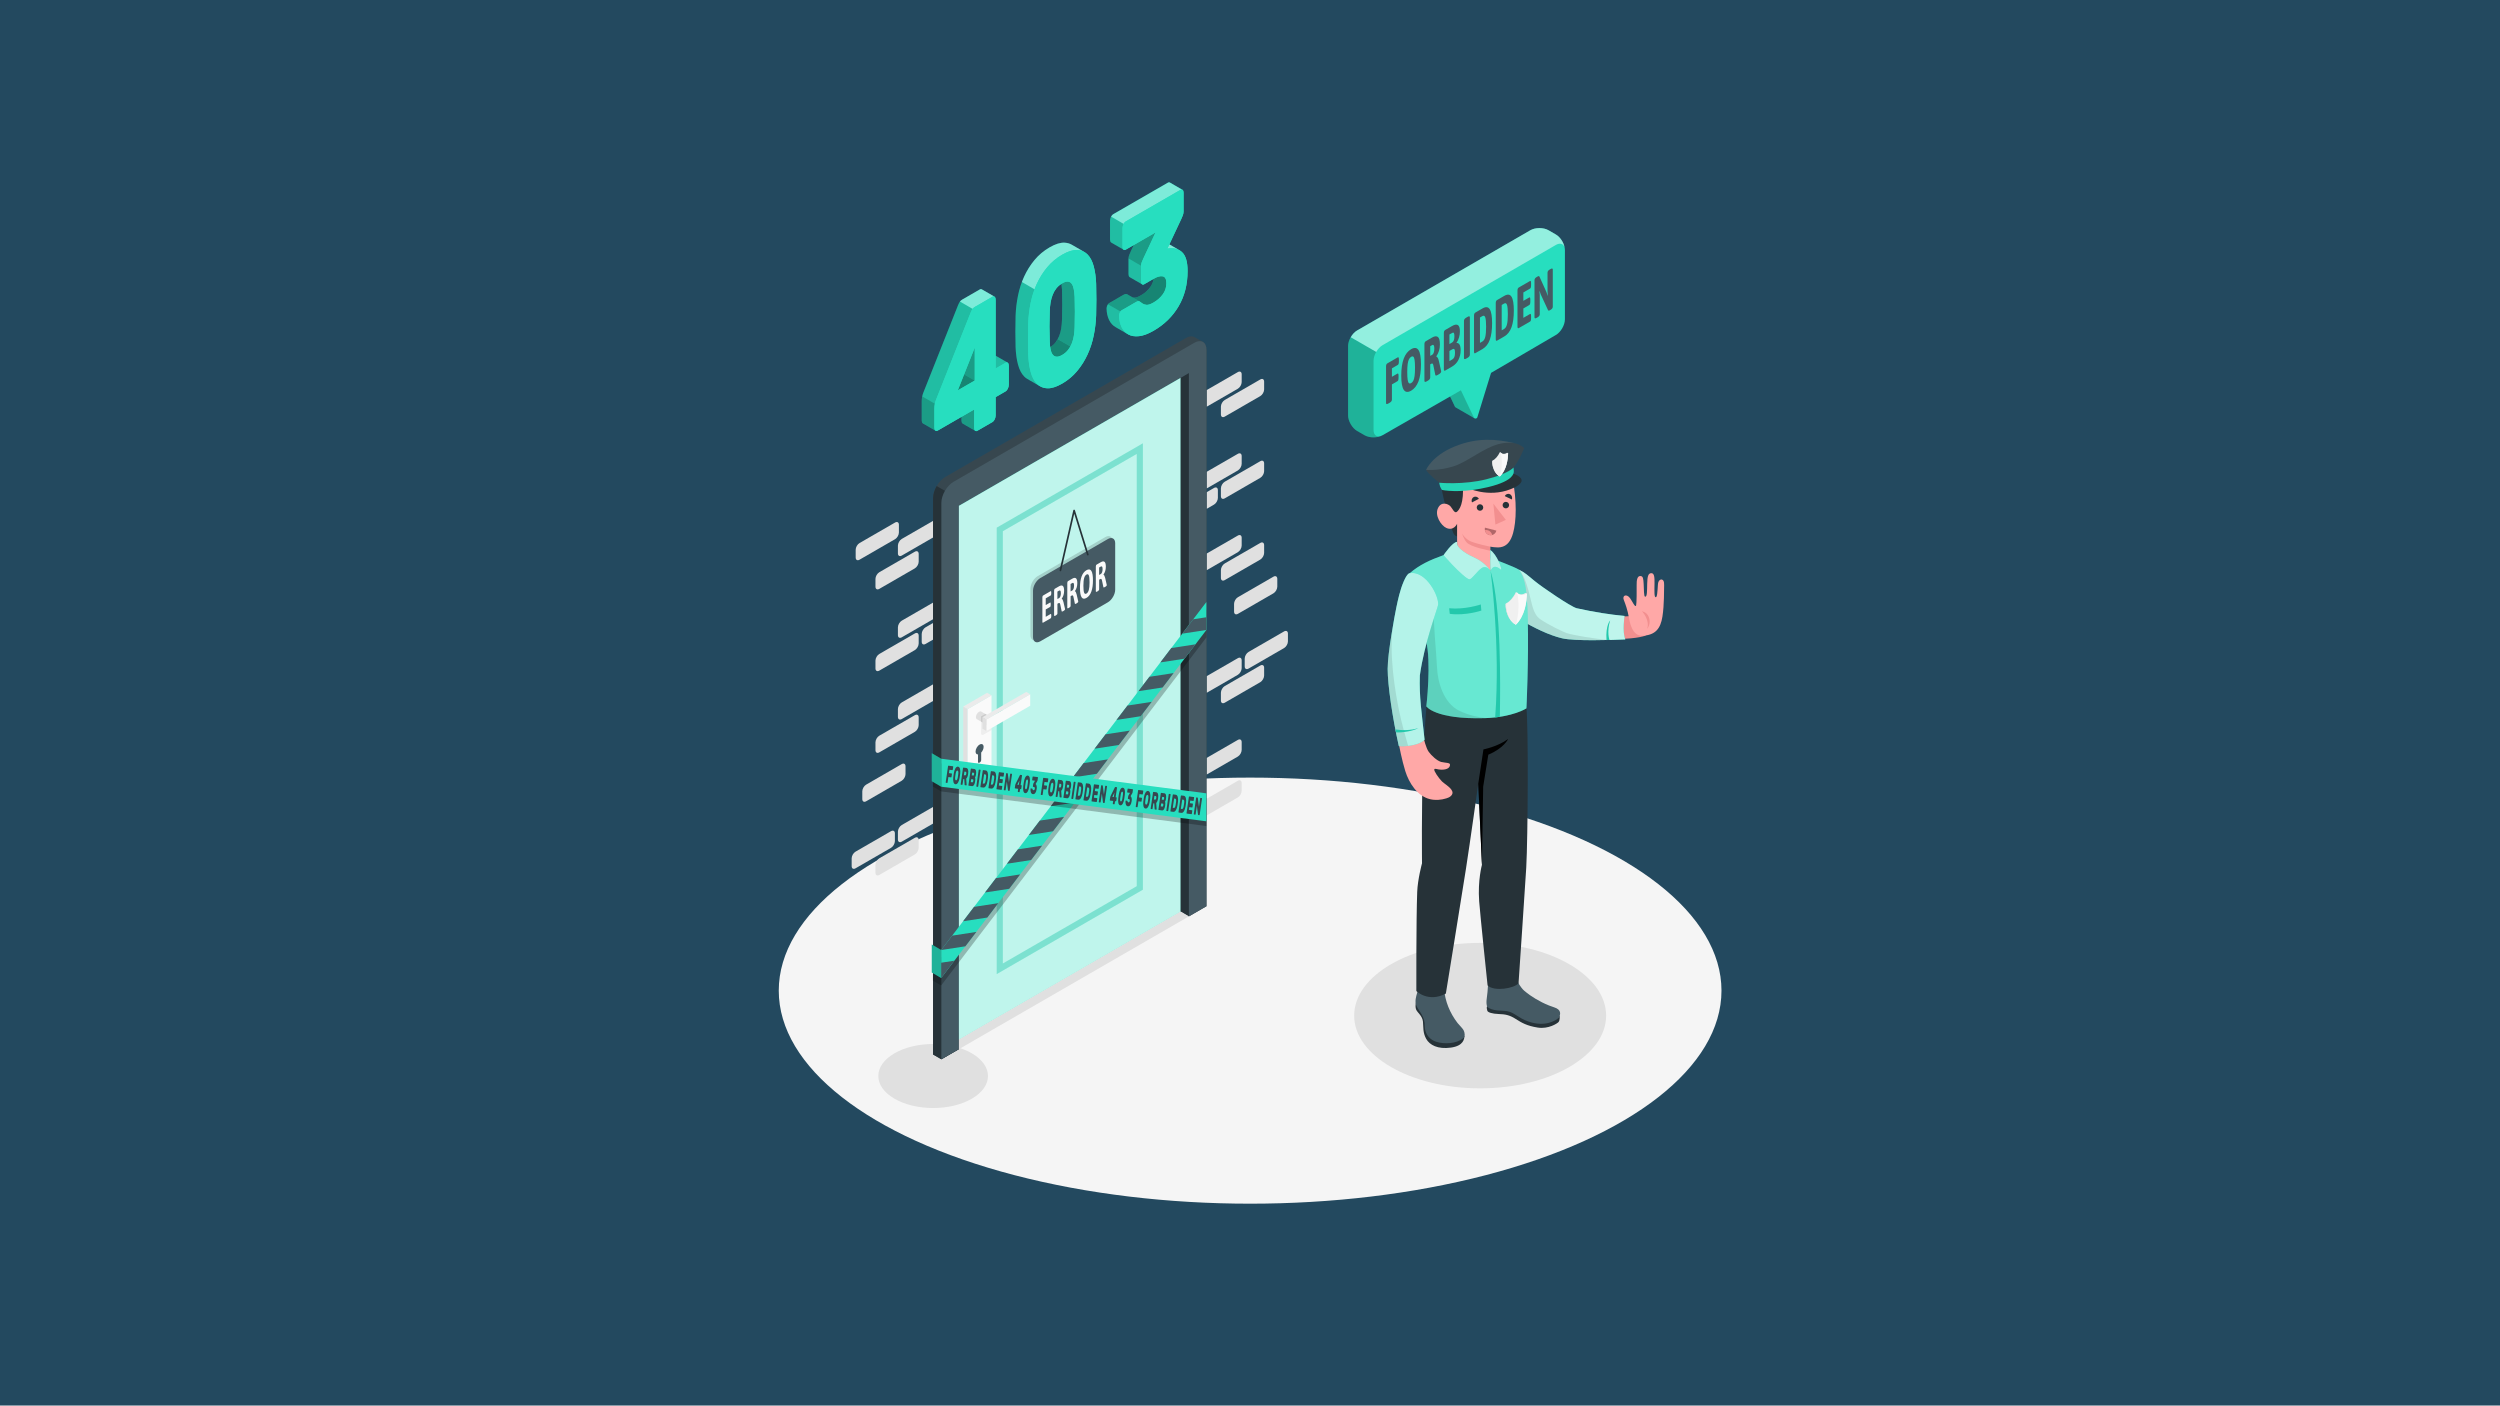 <?xml version="1.0" encoding="utf-8"?>
<svg viewBox="-433 -134 1366 768" xmlns="http://www.w3.org/2000/svg">
  <g id="Background" transform="matrix(1, 0, 0, 1, -433, -134)">
    <rect style="fill:#23495F;" width="1366" height="768"/>
  </g>
  <g id="Floor" transform="matrix(1.228, 0, 0, 1.228, -56.935, -65.018)" style="">
    <ellipse id="Floor_1_" style="fill:#F5F5F5;" cx="250" cy="384.615" rx="209.732" ry="94.794"/>
  </g>
  <g id="Shadows" transform="matrix(1.228, 0, 0, 1.228, -56.935, -65.018)" style="">
    <ellipse id="Shadow_17_" style="fill:#E0E0E0;" cx="352.357" cy="395.725" rx="56.053" ry="32.362"/>
    <path id="Shadow_49_" style="fill:#E0E0E0;" d="M91.709,412.522c-9.529,5.564-9.529,14.584,0,20.148 c9.529,5.564,24.979,5.564,34.509,0c9.529-5.563,9.529-14.584-0.001-20.147C116.689,406.959,101.239,406.959,91.709,412.522z"/>
  </g>
  <g id="Door_1_" transform="matrix(1.228, 0, 0, 1.228, -56.935, -65.018)" style="">
    <g id="Bricks">
      <g>
        <path style="fill:#E0E0E0;" d="M103.875,225.908v3.458c0,1.09,0.765,1.531,1.709,0.986l3.337-1.927v-7.404l-3.337,1.926 C104.64,223.493,103.875,224.818,103.875,225.908z"/>
        <path style="fill:#E0E0E0;" d="M93.285,222.956v3.458c0,1.09,0.765,1.531,1.709,0.987l13.927-8.041v-7.404l-13.927,8.041 C94.05,220.54,93.285,221.866,93.285,222.956z"/>
        <path style="fill:#E0E0E0;" d="M100.822,262.047l-15.819,9.133c-0.944,0.545-1.709,1.87-1.709,2.96v3.458 c0,1.09,0.765,1.532,1.709,0.987l15.819-9.133c0.943-0.545,1.709-1.87,1.709-2.96v-3.458 C102.53,261.944,101.765,261.502,100.822,262.047z"/>
        <path style="fill:#E0E0E0;" d="M108.921,302.879l-13.927,8.041c-0.943,0.545-1.709,1.87-1.709,2.96v3.458 c0,1.09,0.765,1.531,1.709,0.986l13.927-8.041V302.879z"/>
        <path style="fill:#E0E0E0;" d="M93.285,186.586v3.458c0,1.09,0.765,1.531,1.709,0.987l13.927-8.04v-7.404l-13.927,8.04 C94.05,184.171,93.285,185.496,93.285,186.586z"/>
        <path style="fill:#E0E0E0;" d="M77.437,295.914v3.458c0,1.09,0.765,1.532,1.709,0.987l15.819-9.133 c0.944-0.545,1.709-1.87,1.709-2.96v-3.458c0-1.09-0.765-1.531-1.709-0.987l-15.819,9.133 C78.203,293.499,77.437,294.824,77.437,295.914z"/>
        <path style="fill:#E0E0E0;" d="M93.285,259.325v3.458c0,1.09,0.765,1.531,1.709,0.987l13.927-8.041l0-7.404l-13.927,8.041 C94.05,256.91,93.285,258.235,93.285,259.325z"/>
        <path style="fill:#E0E0E0;" d="M91.941,318.094v-3.458c0-1.09-0.765-1.531-1.709-0.986l-15.819,9.133 c-0.944,0.545-1.709,1.87-1.709,2.96v3.458c0,1.09,0.765,1.532,1.709,0.987l15.819-9.133 C91.175,320.509,91.941,319.183,91.941,318.094z"/>
        <path style="fill:#E0E0E0;" d="M92.019,176.331L76.2,185.464c-0.943,0.545-1.709,1.87-1.709,2.96v3.458 c0,1.09,0.765,1.532,1.709,0.987l15.819-9.133c0.944-0.545,1.709-1.87,1.709-2.96v-3.458 C93.728,176.228,92.963,175.786,92.019,176.331z"/>
        <path style="fill:#E0E0E0;" d="M100.822,189.308l-15.819,9.133c-0.944,0.545-1.709,1.87-1.709,2.96v3.458 c0,1.09,0.765,1.531,1.709,0.986l15.819-9.133c0.943-0.545,1.709-1.87,1.709-2.96v-3.458 C102.53,189.205,101.765,188.763,100.822,189.308z"/>
        <path style="fill:#E0E0E0;" d="M100.822,225.678l-15.819,9.133c-0.944,0.545-1.709,1.87-1.709,2.96v3.458 c0,1.09,0.765,1.532,1.709,0.987l15.819-9.133c0.943-0.545,1.709-1.87,1.709-2.96v-3.458 C102.53,225.575,101.765,225.133,100.822,225.678z"/>
        <path style="fill:#E0E0E0;" d="M85.002,333.139l15.819-9.133c0.943-0.545,1.709-1.87,1.709-2.96v-3.458 c0-1.09-0.765-1.531-1.709-0.986l-15.819,9.133c-0.944,0.545-1.709,1.87-1.709,2.96v3.458 C83.294,333.242,84.059,333.684,85.002,333.139z"/>
      </g>
      <g>
        <path style="fill:#E0E0E0;" d="M235.655,161.923v3.458c0,1.09-0.765,2.415-1.709,2.96l-3.337,1.927v-7.404l3.337-1.927 C234.889,160.392,235.655,160.833,235.655,161.923z"/>
        <path style="fill:#E0E0E0;" d="M230.608,281.09l13.927-8.041c0.943-0.545,1.709-0.103,1.709,0.987v3.458 c0,1.09-0.765,2.415-1.709,2.96l-13.927,8.041V281.09z"/>
        <path style="fill:#E0E0E0;" d="M246.245,146.742v3.458c0,1.09-0.765,2.415-1.709,2.96l-13.927,8.041v-7.404l13.927-8.041 C245.479,145.211,246.245,145.652,246.245,146.742z"/>
        <path style="fill:#E0E0E0;" d="M238.708,194.537l15.819-9.133c0.944-0.545,1.709-0.103,1.709,0.986v3.458 c0,1.09-0.765,2.415-1.709,2.96l-15.819,9.133c-0.943,0.545-1.709,0.103-1.709-0.987v-3.458 C236.999,196.407,237.765,195.081,238.708,194.537z"/>
        <path style="fill:#E0E0E0;" d="M230.608,244.721l13.927-8.041c0.943-0.544,1.709-0.103,1.709,0.987v3.458 c0,1.09-0.765,2.415-1.709,2.96l-13.927,8.041V244.721z"/>
        <path style="fill:#E0E0E0;" d="M246.245,110.373v3.458c0,1.09-0.765,2.415-1.709,2.96l-13.927,8.041v-7.404l13.927-8.041 C245.479,108.842,246.245,109.283,246.245,110.373z"/>
        <path style="fill:#E0E0E0;" d="M262.092,201.402v3.458c0,1.09-0.765,2.415-1.709,2.96l-15.819,9.133 c-0.944,0.545-1.709,0.104-1.709-0.986v-3.458c0-1.09,0.765-2.415,1.709-2.96l15.819-9.133 C261.327,199.871,262.092,200.312,262.092,201.402z"/>
        <path style="fill:#E0E0E0;" d="M246.245,183.112v3.458c0,1.09-0.765,2.415-1.709,2.96l-13.927,8.041l0-7.405l13.927-8.041 C245.479,181.581,246.245,182.022,246.245,183.112z"/>
        <path style="fill:#E0E0E0;" d="M247.589,240.328v-3.458c0-1.09,0.765-2.415,1.709-2.96l15.819-9.133 c0.944-0.545,1.709-0.104,1.709,0.986v3.458c0,1.09-0.765,2.415-1.709,2.96l-15.819,9.133 C248.354,241.859,247.589,241.418,247.589,240.328z"/>
        <path style="fill:#E0E0E0;" d="M238.708,121.798l15.819-9.133c0.944-0.545,1.709-0.103,1.709,0.986v3.458 c0,1.09-0.765,2.415-1.709,2.96l-15.819,9.133c-0.943,0.544-1.709,0.103-1.709-0.987v-3.458 C236.999,123.668,237.765,122.342,238.708,121.798z"/>
        <path style="fill:#E0E0E0;" d="M238.708,158.167l15.819-9.133c0.944-0.545,1.709-0.103,1.709,0.986v3.458 c0,1.09-0.765,2.415-1.709,2.96l-15.819,9.133c-0.943,0.544-1.709,0.103-1.709-0.987v-3.458 C236.999,160.037,237.765,158.712,238.708,158.167z"/>
        <path style="fill:#E0E0E0;" d="M254.527,247.362l-15.819,9.133c-0.943,0.545-1.709,0.103-1.709-0.986v-3.458 c0-1.09,0.765-2.415,1.709-2.96l15.819-9.133c0.944-0.545,1.709-0.103,1.709,0.986v3.458 C256.236,245.492,255.471,246.817,254.527,247.362z"/>
        <path style="fill:#E0E0E0;" d="M230.608,299.275l13.927-8.041c0.943-0.545,1.709-0.103,1.709,0.987v3.458 c0,1.09-0.765,2.415-1.709,2.96l-13.928,8.041L230.608,299.275z"/>
      </g>
    </g>
    <g id="Door_3_">
      <g id="Door_4_">
        <g>
          <path style="fill:#37474F;" d="M108.921,413.021l0.002-247.582c0-3.452,2.423-7.65,5.414-9.376l107.126-61.85 c1.495-0.863,2.848-0.945,3.828-0.379c0.979,0.566,2.703,1.57,3.681,2.125c0.989,0.561,1.602,1.778,1.602,3.514v247.584 l-7.813,4.51l-6.342-3.67l-95.99,55.417v7.33l-7.81,4.51L108.921,413.021z"/>
          <path style="fill:#263238;" d="M134.275,395.323l-13.847,7.993v7.33l-7.81,4.51l-3.697-2.134l0.002-247.582 c0-1.731,0.61-3.648,1.594-5.349l23.588,13.619L134.275,395.323z"/>
          <path style="fill:#455A64;" d="M112.615,167.587v247.556l7.813-4.501v-7.327l95.99-55.417l6.341,3.667l7.813-4.501V99.477 c0-3.469-2.437-4.844-5.407-3.125l-107.144,61.859C115.053,159.93,112.615,164.118,112.615,167.587z"/>
        </g>
        <g>
          <polygon style="fill:#27DEBF;" points="120.428,168.904 120.428,406.382 219.098,349.415 219.098,111.95 &#9;&#9;&#9;&#9;"/>
          <polygon style="opacity:0.7;fill:#FFFFFF;" points="120.428,168.904 120.428,406.382 219.098,349.415 219.098,111.95 &#9;&#9;&#9;&#9;"/>
        </g>
        <g style="opacity:0.43;">
          <path style="fill:#27DEBF;" d="M137.245,377.255V178.614l65.037-37.541v198.633L137.245,377.255z M139.972,180.189v192.344 l59.583-34.401V145.796L139.972,180.189z"/>
          <path style="opacity:0.1;" d="M137.245,178.614v198.641l65.037-37.549V141.073L137.245,178.614z M199.555,338.131 l-59.583,34.401V180.189l59.583-34.393V338.131z"/>
        </g>
        <polygon style="fill:#263238;" points="219.098,349.415 219.098,111.95 222.755,109.827 222.76,351.568 &#9;&#9;&#9;"/>
        <polygon style="fill:#E0E0E0;" points="120.428,410.642 222.76,351.568 219.098,349.415 120.428,406.382 &#9;&#9;&#9;"/>
      </g>
      <g id="Latch_1_">
        <polygon style="fill:#E0E0E0;" points="122.342,258.219 124.315,259.357 124.316,292.09 122.344,290.952 &#9;&#9;&#9;"/>
        <polygon style="fill:#FAFAFA;" points="124.315,259.357 134.945,253.22 134.946,285.953 124.316,292.09 &#9;&#9;&#9;"/>
        <path style="opacity:0.05;" d="M134.946,262.228l-4.654,2.687l0.001,5.32c0,0.489,0.529,0.794,0.952,0.55l3.7-2.136 L134.946,262.228z"/>
        <polygon style="fill:#EBEBEB;" points="134.945,253.22 132.973,252.082 122.342,258.219 124.315,259.357 &#9;&#9;&#9;"/>
        <g>
          <path style="fill:#E0E0E0;" d="M128.39,263.816l4.876,2.815l1.952-3.381l-4.876-2.815l0,0c-0.25-0.144-0.595-0.123-0.976,0.097 c-0.762,0.44-1.38,1.51-1.38,2.39C127.985,263.363,128.14,263.672,128.39,263.816z"/>
          <polygon style="opacity:0.1;" points="130.292,264.914 132.065,265.938 132.064,263.609 133.951,262.519 132.179,261.496 &#10;&#9;&#9;&#9;&#9;&#9;130.292,262.585 &#9;&#9;&#9;&#9;"/>
          <g>
            <polygon style="fill:#FAFAFA;" points="132.653,263.977 132.654,269.091 152.148,257.841 152.148,252.726 &#9;&#9;&#9;&#9;&#9;"/>
            <polygon style="fill:#E0E0E0;" points="132.653,263.977 130.881,262.953 130.881,268.068 132.654,269.091 &#9;&#9;&#9;&#9;&#9;"/>
            <polygon style="fill:#EBEBEB;" points="152.148,252.726 150.376,251.702 130.881,262.953 132.653,263.977 &#9;&#9;&#9;&#9;&#9;"/>
          </g>
        </g>
        <path style="fill:#455A64;" d="M127.839,278.233c0-1.142,0.802-2.531,1.791-3.102c0.989-0.571,1.791-0.108,1.791,1.034 c0,0.85-0.446,1.835-1.081,2.52l0,3.341c0,0.386-0.271,0.856-0.606,1.049l-0.209,0.121c-0.334,0.193-0.606,0.036-0.606-0.35 v-3.339C128.284,279.556,127.839,279.084,127.839,278.233z"/>
      </g>
      <g id="Close_1_">
        <path style="opacity:0.15;" d="M155.5,200.159l30.07-17.361c1.794-1.036,3.248-0.196,3.248,1.876v20.647 c0,2.072-1.454,4.591-3.248,5.626L155.5,228.307c-1.794,1.036-3.248,0.196-3.248-1.876v-20.647 C152.251,203.714,153.706,201.195,155.5,200.159z"/>
        <path style="fill:#455A64;" d="M156.648,201.029l30.069-17.361c1.794-1.036,3.248-0.196,3.248,1.876v20.647 c0,2.072-1.454,4.591-3.248,5.626l-30.069,17.361c-1.794,1.036-3.248,0.196-3.248-1.876v-20.647 C153.4,204.584,154.854,202.065,156.648,201.029z"/>
        <g>
          <path style="fill:#263238;" d="M165.589,198.033c-0.027,0-0.054-0.004-0.082-0.01c-0.203-0.045-0.328-0.246-0.285-0.449 l6.095-26.686c0.039-0.164,0.184-0.285,0.352-0.291c0.008,0,0.012,0,0.016,0c0.164,0,0.309,0.107,0.359,0.264l6.095,19.649 c0.058,0.197-0.051,0.408-0.25,0.469c-0.192,0.07-0.406-0.051-0.469-0.246l-5.681-18.317l-5.783,25.326 C165.913,197.916,165.761,198.033,165.589,198.033z"/>
        </g>
        <g>
          <path style="fill:#FAFAFA;" d="M157.656,220.878c-0.06-0.063-0.091-0.21-0.091-0.441v-10.81c0-0.231,0.03-0.412,0.091-0.545 c0.059-0.131,0.156-0.237,0.291-0.314l3.276-1.892c0.105-0.06,0.179-0.044,0.225,0.051c0.044,0.095,0.067,0.269,0.067,0.523 v0.449c0,0.254-0.022,0.453-0.067,0.6c-0.045,0.147-0.12,0.25-0.225,0.311l-2.165,1.25v3.005l1.929-1.114 c0.106-0.06,0.18-0.043,0.225,0.053c0.045,0.094,0.067,0.268,0.067,0.522v0.449c0,0.252-0.022,0.453-0.067,0.6 c-0.044,0.146-0.119,0.249-0.225,0.311l-1.929,1.113v3.282l2.176-1.256c0.098-0.057,0.169-0.039,0.214,0.049 c0.044,0.09,0.067,0.267,0.067,0.532v0.449c0,0.265-0.022,0.468-0.067,0.608c-0.045,0.141-0.116,0.241-0.214,0.297l-3.286,1.897 C157.812,220.934,157.714,220.941,157.656,220.878z"/>
          <path style="fill:#FAFAFA;" d="M162.781,217.599v-10.984c0-0.219,0.032-0.399,0.096-0.539c0.063-0.14,0.162-0.249,0.297-0.327 l1.806-1.043c1.503-0.867,2.255-0.209,2.255,1.979c0,1.371-0.352,2.548-1.055,3.529v0.067c0.299,0.082,0.554,0.563,0.763,1.443 l0.674,2.944c0.007,0.031,0.014,0.064,0.022,0.1c0.008,0.036,0.011,0.07,0.011,0.106c0,0.264-0.202,0.513-0.606,0.746 l-0.326,0.188c-0.352,0.203-0.546,0.183-0.582-0.06l-0.618-2.96c-0.09-0.339-0.192-0.55-0.308-0.634 c-0.116-0.082-0.294-0.055-0.533,0.083l-0.415,0.24v4.266c0,0.334-0.198,0.615-0.595,0.844l-0.303,0.175 C162.975,217.987,162.781,217.932,162.781,217.599z M165.058,209.91c0.202-0.117,0.374-0.371,0.517-0.763 c0.142-0.393,0.212-0.849,0.212-1.367c0-0.552-0.068-0.919-0.207-1.097c-0.138-0.179-0.327-0.201-0.567-0.062l-0.763,0.44v3.316 L165.058,209.91z"/>
          <path style="fill:#FAFAFA;" d="M168.649,214.211v-10.984c0-0.219,0.031-0.399,0.095-0.539c0.063-0.14,0.162-0.249,0.297-0.327 l1.807-1.043c1.503-0.867,2.255-0.209,2.255,1.979c0,1.371-0.352,2.548-1.055,3.529v0.068c0.299,0.082,0.554,0.563,0.763,1.443 l0.673,2.944c0.007,0.031,0.015,0.064,0.022,0.1c0.008,0.036,0.012,0.07,0.012,0.106c0,0.265-0.202,0.513-0.605,0.746 l-0.326,0.188c-0.351,0.203-0.546,0.183-0.583-0.06l-0.617-2.96c-0.09-0.339-0.193-0.55-0.308-0.634 c-0.116-0.082-0.294-0.055-0.534,0.083l-0.415,0.24v4.266c0,0.334-0.199,0.615-0.596,0.844l-0.303,0.175 C168.843,214.599,168.649,214.545,168.649,214.211z M170.926,206.523c0.202-0.117,0.374-0.371,0.516-0.763 c0.142-0.393,0.213-0.849,0.213-1.367c0-0.552-0.069-0.919-0.208-1.097c-0.139-0.179-0.327-0.201-0.566-0.062l-0.763,0.44v3.316 L170.926,206.523z"/>
          <path style="fill:#FAFAFA;" d="M174.291,205.358c0-4.099,0.964-6.706,2.894-7.82c1.922-1.11,2.883,0.384,2.883,4.484 c0,4.122-0.961,6.737-2.883,7.847C175.255,210.984,174.291,209.481,174.291,205.358z M178.216,206.364 c0.225-0.78,0.337-1.936,0.337-3.467s-0.111-2.553-0.332-3.065c-0.22-0.51-0.563-0.632-1.026-0.365 c-0.471,0.273-0.818,0.793-1.043,1.56c-0.225,0.769-0.336,1.919-0.336,3.451c0,1.53,0.112,2.556,0.336,3.078 c0.225,0.52,0.572,0.644,1.043,0.373C177.652,207.666,177.992,207.144,178.216,206.364z"/>
          <path style="fill:#FAFAFA;" d="M181.346,206.88v-10.984c0-0.218,0.031-0.398,0.095-0.538c0.063-0.14,0.162-0.249,0.297-0.327 l1.806-1.044c1.503-0.867,2.255-0.208,2.255,1.98c0,1.371-0.352,2.547-1.055,3.529v0.068c0.299,0.082,0.553,0.562,0.763,1.442 l0.673,2.944c0.007,0.03,0.015,0.064,0.022,0.099c0.008,0.036,0.011,0.071,0.011,0.106c0,0.265-0.201,0.514-0.605,0.747 l-0.326,0.188c-0.352,0.202-0.546,0.183-0.583-0.06l-0.617-2.96c-0.09-0.339-0.193-0.55-0.308-0.634 c-0.116-0.082-0.294-0.055-0.533,0.083l-0.415,0.24v4.266c0,0.334-0.199,0.614-0.595,0.843l-0.304,0.176 C181.541,207.269,181.346,207.214,181.346,206.88z M183.623,199.193c0.202-0.117,0.374-0.371,0.516-0.764 c0.142-0.393,0.213-0.848,0.213-1.366c0-0.552-0.069-0.92-0.208-1.097c-0.138-0.179-0.327-0.201-0.566-0.062l-0.763,0.44v3.315 L183.623,199.193z"/>
        </g>
      </g>
    </g>
    <g id="Tapes">
      <g>
        <g>
          <polygon style="opacity:0.2;" points="112.535,369.857 108.834,367.749 108.84,380.204 112.535,382.309 &#9;&#9;&#9;&#9;"/>
          <polygon style="fill:#27DEBF;" points="112.535,366.542 108.353,364.095 108.359,376.55 112.535,378.994 &#9;&#9;&#9;&#9;"/>
          <polygon style="opacity:0.2;" points="112.535,366.542 108.353,364.095 108.359,376.55 112.535,378.994 &#9;&#9;&#9;&#9;"/>
        </g>
        <g>
          <polygon style="opacity:0.25;" points="230.535,215.013 112.535,369.858 112.536,382.309 230.535,227.465 &#9;&#9;&#9;&#9;"/>
          <polygon style="fill:#27DEBF;" points="230.535,211.698 112.535,366.542 112.536,378.994 230.535,224.15 &#9;&#9;&#9;&#9;"/>
        </g>
        <g>
          <polygon style="fill:#455A64;" points="230.535,224.126 230.535,218.476 224.684,219.375 219.809,225.773 &#9;&#9;&#9;&#9;"/>
          <polygon style="fill:#455A64;" points="215.944,243.316 205.178,244.969 200.302,251.367 211.068,249.714 &#9;&#9;&#9;&#9;"/>
          <polygon style="fill:#455A64;" points="225.695,230.519 214.929,232.172 210.054,238.57 220.82,236.917 &#9;&#9;&#9;&#9;"/>
          <polygon style="fill:#455A64;" points="206.192,256.112 195.426,257.766 190.55,264.164 201.316,262.511 &#9;&#9;&#9;&#9;"/>
          <polygon style="fill:#455A64;" points="196.44,268.909 185.674,270.562 180.798,276.961 191.564,275.308 &#9;&#9;&#9;&#9;"/>
          <polygon style="fill:#455A64;" points="186.688,281.706 175.922,283.359 171.046,289.758 181.812,288.105 &#9;&#9;&#9;&#9;"/>
          <polygon style="fill:#455A64;" points="176.936,294.503 166.17,296.156 161.294,302.554 172.06,300.901 &#9;&#9;&#9;&#9;"/>
          <polygon style="fill:#455A64;" points="167.184,307.3 156.418,308.953 151.542,315.351 162.308,313.698 &#9;&#9;&#9;&#9;"/>
          <polygon style="fill:#455A64;" points="157.432,320.096 146.666,321.75 141.791,328.148 152.557,326.495 &#9;&#9;&#9;&#9;"/>
          <polygon style="fill:#455A64;" points="147.681,332.893 136.915,334.546 132.039,340.945 142.805,339.292 &#9;&#9;&#9;&#9;"/>
          <polygon style="fill:#455A64;" points="137.929,345.69 127.163,347.343 122.287,353.742 133.053,352.089 &#9;&#9;&#9;&#9;"/>
          <polygon style="fill:#455A64;" points="128.177,358.487 117.411,360.14 112.535,366.538 123.301,364.885 &#9;&#9;&#9;&#9;"/>
          <polygon style="fill:#455A64;" points="118.409,371.286 112.535,372.188 112.535,378.994 113.533,377.684 &#9;&#9;&#9;&#9;"/>
        </g>
      </g>
      <g>
        <polygon style="opacity:0.25;" points="112.535,283.523 230.535,298.927 230.534,311.379 112.535,295.975 &#9;&#9;&#9;"/>
        <polygon style="fill:#27DEBF;" points="112.535,281.418 230.535,296.822 230.534,309.274 112.535,293.87 &#9;&#9;&#9;"/>
        <g>
          <polygon style="opacity:0.2;" points="112.535,283.522 108.834,281.351 108.84,293.806 112.535,295.974 &#9;&#9;&#9;&#9;"/>
          <polygon style="fill:#27DEBF;" points="112.535,281.418 108.353,278.971 108.359,291.426 112.535,293.87 &#9;&#9;&#9;&#9;"/>
          <polygon style="opacity:0.2;" points="112.535,281.418 108.353,278.971 108.359,291.426 112.535,293.87 &#9;&#9;&#9;&#9;"/>
        </g>
        <g>
          <path style="fill:#37474F;" d="M117.802,284.776c0.033,0.004,0.057,0.037,0.073,0.098c0.015,0.061,0.017,0.132,0.006,0.211 l-0.168,1.153c-0.011,0.081-0.034,0.147-0.066,0.202c-0.032,0.055-0.065,0.08-0.098,0.077l-1.341-0.172l-0.217,1.489l1.252,0.16 c0.033,0.003,0.057,0.037,0.073,0.098c0.015,0.061,0.017,0.131,0.006,0.211l-0.168,1.152c-0.012,0.08-0.034,0.148-0.066,0.202 c-0.031,0.056-0.065,0.081-0.098,0.076l-1.251-0.159l-0.342,2.348c-0.011,0.081-0.033,0.147-0.066,0.202 c-0.031,0.055-0.065,0.081-0.097,0.076l-0.589-0.075c-0.032-0.005-0.057-0.037-0.073-0.098c-0.015-0.061-0.017-0.132-0.005-0.21 l1.021-7.025c0.012-0.08,0.034-0.147,0.066-0.202c0.032-0.055,0.065-0.08,0.098-0.075L117.802,284.776z"/>
          <path style="fill:#37474F;" d="M118.196,287.717c0.068-0.405,0.161-0.782,0.276-1.133c0.117-0.351,0.254-0.651,0.41-0.901 c0.157-0.249,0.331-0.439,0.523-0.574c0.192-0.134,0.399-0.187,0.62-0.159c0.219,0.028,0.401,0.131,0.548,0.308 c0.149,0.179,0.262,0.407,0.342,0.686c0.08,0.28,0.126,0.603,0.138,0.97c0.011,0.367-0.007,0.753-0.058,1.161 c-0.039,0.313-0.084,0.64-0.134,0.979c-0.049,0.341-0.099,0.66-0.148,0.957c-0.068,0.404-0.161,0.783-0.276,1.134 c-0.117,0.35-0.254,0.652-0.411,0.905c-0.157,0.253-0.332,0.445-0.525,0.575c-0.192,0.13-0.399,0.183-0.616,0.154 c-0.222-0.029-0.406-0.129-0.553-0.303c-0.147-0.174-0.26-0.403-0.339-0.686c-0.08-0.283-0.124-0.608-0.136-0.974 c-0.012-0.368,0.007-0.754,0.057-1.162c0.038-0.298,0.08-0.617,0.13-0.958C118.094,288.353,118.144,288.027,118.196,287.717z M119.892,289.849c0.022-0.129,0.045-0.275,0.073-0.433c0.025-0.158,0.052-0.322,0.075-0.489 c0.025-0.167,0.046-0.328,0.066-0.485c0.02-0.157,0.037-0.296,0.052-0.419c0.02-0.182,0.029-0.352,0.025-0.507 c-0.004-0.155-0.02-0.292-0.05-0.41c-0.031-0.118-0.075-0.215-0.135-0.289c-0.059-0.074-0.135-0.117-0.227-0.129 c-0.093-0.012-0.178,0.012-0.256,0.067c-0.079,0.056-0.149,0.138-0.212,0.244c-0.063,0.107-0.118,0.234-0.165,0.384 c-0.048,0.148-0.088,0.313-0.121,0.493c-0.024,0.123-0.048,0.262-0.072,0.418c-0.025,0.156-0.049,0.317-0.073,0.483 c-0.025,0.167-0.047,0.33-0.069,0.489c-0.022,0.161-0.039,0.306-0.052,0.437c-0.04,0.364-0.033,0.671,0.025,0.923 c0.056,0.251,0.177,0.389,0.362,0.412c0.185,0.025,0.341-0.078,0.465-0.305C119.728,290.504,119.824,290.21,119.892,289.849z"/>
          <path style="fill:#37474F;" d="M123.628,285.521c0.198,0.025,0.365,0.098,0.507,0.22c0.14,0.121,0.25,0.29,0.331,0.507 c0.079,0.217,0.126,0.487,0.138,0.809c0.012,0.323-0.012,0.695-0.073,1.116c-0.08,0.543-0.191,0.989-0.336,1.335 c-0.145,0.347-0.317,0.605-0.514,0.77l0.179,2.659c0.003,0.044,0.002,0.084-0.004,0.121c-0.01,0.064-0.027,0.12-0.054,0.165 c-0.026,0.044-0.053,0.065-0.08,0.061l-0.61-0.078c-0.06-0.007-0.098-0.046-0.114-0.115c-0.016-0.068-0.026-0.136-0.032-0.203 l-0.159-2.391l-0.413-0.052l-0.339,2.327c-0.01,0.081-0.033,0.147-0.066,0.201c-0.032,0.055-0.065,0.081-0.098,0.077 l-0.588-0.075c-0.032-0.004-0.058-0.037-0.073-0.098c-0.016-0.061-0.017-0.131-0.005-0.211l1.021-7.024 c0.011-0.08,0.034-0.148,0.066-0.202c0.033-0.055,0.066-0.08,0.099-0.076L123.628,285.521z M122.64,288.751l0.507,0.064 c0.126,0.016,0.238-0.029,0.337-0.134c0.1-0.106,0.171-0.31,0.216-0.615c0.045-0.305,0.034-0.52-0.032-0.647 c-0.065-0.126-0.161-0.198-0.286-0.214l-0.507-0.065L122.64,288.751z"/>
          <path style="fill:#37474F;" d="M124.751,293.417c-0.032-0.004-0.057-0.037-0.073-0.098c-0.016-0.06-0.017-0.131-0.005-0.21 l1.021-7.024c0.012-0.081,0.033-0.148,0.066-0.202c0.032-0.056,0.065-0.081,0.098-0.076l1.445,0.185 c0.199,0.025,0.359,0.114,0.478,0.266c0.117,0.151,0.202,0.339,0.253,0.564c0.052,0.224,0.075,0.475,0.072,0.751 c-0.004,0.277-0.025,0.549-0.064,0.818c-0.031,0.209-0.067,0.391-0.108,0.544c-0.043,0.154-0.085,0.284-0.129,0.394 c-0.044,0.109-0.084,0.197-0.122,0.261c-0.039,0.066-0.069,0.115-0.093,0.149c0.088,0.211,0.136,0.448,0.145,0.71 c0.009,0.264-0.012,0.576-0.065,0.939c-0.044,0.298-0.104,0.586-0.181,0.864c-0.077,0.278-0.172,0.522-0.287,0.734 c-0.115,0.209-0.248,0.374-0.399,0.49c-0.151,0.118-0.323,0.165-0.513,0.14L124.751,293.417z M125.706,291.822l0.741,0.095 c0.089,0.011,0.17-0.043,0.242-0.163c0.073-0.119,0.122-0.274,0.15-0.463c0.028-0.189,0.024-0.35-0.012-0.483 c-0.035-0.133-0.097-0.206-0.187-0.217l-0.741-0.095L125.706,291.822z M127.202,288.325c0.026-0.188,0.026-0.341-0.005-0.459 c-0.029-0.119-0.089-0.184-0.179-0.196l-0.695-0.089l-0.181,1.239l0.697,0.09c0.089,0.013,0.164-0.036,0.228-0.142 C127.129,288.662,127.174,288.515,127.202,288.325z"/>
          <path style="fill:#37474F;" d="M128.274,293.868c-0.033-0.005-0.057-0.037-0.073-0.098c-0.015-0.061-0.017-0.131-0.005-0.21 l1.021-7.025c0.012-0.08,0.034-0.148,0.066-0.202c0.032-0.055,0.065-0.08,0.099-0.076l0.587,0.075 c0.032,0.004,0.057,0.038,0.073,0.098c0.016,0.061,0.018,0.132,0.006,0.211l-1.022,7.023c-0.011,0.081-0.033,0.148-0.066,0.202 c-0.033,0.056-0.066,0.081-0.098,0.077L128.274,293.868z"/>
          <path style="fill:#37474F;" d="M132.37,286.638c0.206,0.027,0.385,0.124,0.533,0.296c0.149,0.169,0.266,0.397,0.351,0.681 c0.086,0.284,0.136,0.617,0.152,0.999c0.016,0.383-0.004,0.796-0.059,1.238c-0.018,0.153-0.038,0.293-0.056,0.42 c-0.018,0.127-0.036,0.249-0.053,0.364c-0.017,0.116-0.034,0.235-0.052,0.359c-0.018,0.124-0.039,0.258-0.063,0.401 c-0.074,0.449-0.173,0.854-0.296,1.215c-0.122,0.36-0.263,0.667-0.424,0.919c-0.16,0.253-0.335,0.443-0.524,0.571 c-0.189,0.126-0.387,0.178-0.593,0.151l-1.212-0.156c-0.033-0.004-0.057-0.036-0.073-0.098c-0.015-0.061-0.017-0.132-0.006-0.21 l1.022-7.025c0.012-0.081,0.033-0.148,0.066-0.202c0.032-0.055,0.065-0.081,0.098-0.076L132.37,286.638z M132.523,289.704 c0.103-0.837-0.039-1.28-0.428-1.329l-0.458-0.058l-0.602,4.131l0.48,0.062c0.378,0.048,0.634-0.343,0.77-1.175 c0.025-0.152,0.047-0.294,0.066-0.429c0.019-0.134,0.039-0.265,0.058-0.392c0.017-0.126,0.037-0.256,0.056-0.386 C132.485,289.998,132.504,289.856,132.523,289.704z"/>
          <path style="fill:#37474F;" d="M135.961,287.097c0.207,0.027,0.384,0.125,0.533,0.295c0.148,0.17,0.265,0.397,0.351,0.682 c0.086,0.285,0.136,0.617,0.151,1c0.017,0.382-0.003,0.795-0.059,1.238c-0.019,0.153-0.038,0.292-0.056,0.42 c-0.019,0.125-0.037,0.247-0.053,0.363c-0.017,0.116-0.034,0.236-0.052,0.359c-0.017,0.123-0.038,0.258-0.063,0.402 c-0.074,0.448-0.173,0.854-0.295,1.213c-0.123,0.361-0.265,0.668-0.425,0.921c-0.16,0.253-0.335,0.443-0.524,0.57 c-0.19,0.127-0.387,0.178-0.594,0.151l-1.212-0.155c-0.032-0.004-0.057-0.038-0.073-0.098c-0.015-0.061-0.017-0.131-0.004-0.211 l1.021-7.023c0.011-0.081,0.033-0.148,0.066-0.202c0.032-0.055,0.066-0.081,0.098-0.076L135.961,287.097z M136.114,290.163 c0.103-0.836-0.039-1.279-0.428-1.33l-0.458-0.057l-0.601,4.132l0.48,0.061c0.377,0.047,0.633-0.343,0.77-1.175 c0.025-0.151,0.046-0.294,0.066-0.429c0.019-0.133,0.039-0.265,0.057-0.392c0.018-0.126,0.038-0.255,0.056-0.385 C136.075,290.457,136.095,290.315,136.114,290.163z"/>
          <path style="fill:#37474F;" d="M139.615,293.546c0.033,0.004,0.058,0.038,0.073,0.098c0.015,0.061,0.017,0.131,0.005,0.21 l-0.168,1.153c-0.011,0.079-0.033,0.147-0.066,0.201c-0.031,0.055-0.065,0.081-0.097,0.076l-2.127-0.272 c-0.032-0.004-0.057-0.037-0.073-0.098c-0.015-0.06-0.017-0.131-0.005-0.209l1.021-7.025c0.012-0.081,0.034-0.148,0.066-0.202 c0.032-0.056,0.065-0.081,0.098-0.076l2.091,0.268c0.033,0.004,0.058,0.037,0.073,0.098c0.016,0.06,0.017,0.131,0.006,0.21 l-0.168,1.153c-0.011,0.08-0.033,0.148-0.066,0.202c-0.032,0.055-0.066,0.08-0.099,0.076l-1.382-0.176l-0.171,1.173l1.284,0.165 c0.032,0.005,0.057,0.037,0.073,0.098c0.015,0.061,0.017,0.131,0.005,0.209l-0.168,1.154c-0.011,0.08-0.033,0.146-0.066,0.202 c-0.032,0.055-0.065,0.08-0.098,0.075l-1.283-0.164l-0.178,1.217L139.615,293.546z"/>
          <path style="fill:#37474F;" d="M142.394,295.672c-0.051-0.006-0.087-0.044-0.108-0.113c-0.023-0.071-0.035-0.123-0.039-0.161 l-0.487-3.85l-0.534,3.674c-0.012,0.081-0.034,0.148-0.066,0.202c-0.032,0.055-0.065,0.081-0.098,0.077l-0.588-0.075 c-0.033-0.005-0.057-0.038-0.073-0.098c-0.015-0.062-0.018-0.132-0.006-0.211l1.022-7.025c0.012-0.08,0.033-0.147,0.066-0.202 c0.032-0.055,0.065-0.08,0.098-0.075l0.466,0.06c0.051,0.006,0.087,0.043,0.109,0.112c0.022,0.069,0.035,0.124,0.038,0.161 l0.487,3.85l0.533-3.675c0.012-0.079,0.034-0.147,0.066-0.202c0.033-0.054,0.066-0.08,0.098-0.075l0.588,0.074 c0.033,0.005,0.058,0.037,0.074,0.098c0.015,0.061,0.017,0.132,0.005,0.211l-1.022,7.024c-0.011,0.08-0.033,0.148-0.066,0.202 c-0.032,0.055-0.065,0.081-0.098,0.076L142.394,295.672z"/>
          <path style="fill:#37474F;" d="M146.716,296.225c-0.032-0.004-0.056-0.037-0.073-0.098c-0.015-0.061-0.017-0.132-0.005-0.211 l0.162-1.109l-1.414-0.182c-0.033-0.003-0.058-0.037-0.073-0.098c-0.016-0.061-0.017-0.131-0.006-0.211l0.168-1.152 c0.028-0.189,0.069-0.342,0.127-0.461l1.938-3.927c0.039-0.076,0.071-0.125,0.097-0.148s0.059-0.032,0.098-0.027l0.677,0.087 c0.033,0.004,0.058,0.037,0.073,0.098c0.017,0.062,0.017,0.132,0.006,0.211l-0.607,4.175l0.385,0.05 c0.033,0.004,0.058,0.036,0.073,0.098c0.016,0.061,0.017,0.132,0.005,0.211l-0.167,1.153c-0.012,0.08-0.034,0.147-0.066,0.202 c-0.032,0.055-0.065,0.08-0.098,0.076l-0.386-0.05l-0.161,1.11c-0.012,0.08-0.034,0.147-0.066,0.201 c-0.032,0.055-0.065,0.08-0.098,0.077L146.716,296.225z M147.074,293.07l0.292-2.001l-0.947,1.918L147.074,293.07z"/>
          <path style="fill:#37474F;" d="M151.085,288.92c0.224,0.03,0.406,0.133,0.544,0.313c0.138,0.181,0.241,0.412,0.308,0.693 c0.067,0.282,0.101,0.604,0.101,0.971c0,0.365-0.025,0.744-0.072,1.136c-0.04,0.312-0.084,0.64-0.134,0.98 c-0.05,0.341-0.099,0.659-0.148,0.956c-0.066,0.391-0.152,0.761-0.256,1.113c-0.104,0.353-0.229,0.657-0.374,0.911 c-0.146,0.254-0.31,0.451-0.495,0.59c-0.185,0.139-0.389,0.194-0.614,0.165c-0.225-0.029-0.406-0.133-0.544-0.313 c-0.138-0.18-0.241-0.411-0.309-0.693c-0.067-0.281-0.101-0.605-0.101-0.97c0-0.366,0.024-0.745,0.072-1.137 c0.038-0.298,0.08-0.617,0.13-0.958c0.05-0.34,0.101-0.666,0.152-0.978c0.066-0.39,0.151-0.761,0.256-1.112 c0.104-0.353,0.228-0.656,0.374-0.91c0.145-0.255,0.31-0.451,0.494-0.591C150.656,288.947,150.861,288.892,151.085,288.92z M150.863,293.81c0.101-0.615,0.189-1.223,0.266-1.826c0.019-0.182,0.033-0.35,0.039-0.506c0.005-0.154-0.002-0.289-0.021-0.406 c-0.019-0.116-0.054-0.212-0.105-0.285c-0.051-0.073-0.12-0.115-0.21-0.126c-0.089-0.012-0.17,0.011-0.239,0.069 c-0.069,0.058-0.13,0.141-0.182,0.248c-0.052,0.108-0.099,0.236-0.139,0.387c-0.04,0.15-0.075,0.315-0.104,0.497 c-0.102,0.599-0.192,1.208-0.266,1.825c-0.024,0.182-0.038,0.351-0.043,0.504c-0.006,0.156,0.002,0.292,0.023,0.408 c0.021,0.118,0.056,0.213,0.107,0.284c0.051,0.073,0.121,0.116,0.21,0.127c0.09,0.011,0.17-0.012,0.239-0.069 c0.069-0.058,0.131-0.14,0.184-0.248c0.054-0.108,0.1-0.236,0.139-0.387C150.799,294.156,150.834,293.99,150.863,293.81z"/>
          <path style="fill:#37474F;" d="M155.509,289.596c0.032,0.004,0.057,0.038,0.073,0.098c0.015,0.061,0.017,0.131,0.005,0.21 l-0.167,1.153c-0.012,0.08-0.032,0.151-0.064,0.214c-0.03,0.063-0.058,0.114-0.081,0.156l-0.736,1.256 c0.213,0.175,0.366,0.445,0.463,0.807c0.097,0.363,0.105,0.828,0.022,1.392c-0.119,0.82-0.325,1.421-0.619,1.804 c-0.293,0.384-0.65,0.549-1.068,0.495c-0.216-0.027-0.398-0.114-0.546-0.259c-0.148-0.143-0.264-0.325-0.348-0.542 c-0.085-0.217-0.138-0.458-0.163-0.724c-0.024-0.265-0.018-0.532,0.018-0.8c0.01-0.065,0.027-0.12,0.053-0.166 c0.026-0.045,0.053-0.065,0.08-0.062l0.565,0.072c0.063,0.008,0.106,0.048,0.129,0.123c0.023,0.072,0.048,0.151,0.077,0.236 c0.03,0.085,0.071,0.165,0.125,0.243c0.053,0.076,0.141,0.123,0.261,0.138c0.143,0.019,0.271-0.024,0.382-0.128 c0.111-0.104,0.185-0.283,0.222-0.537c0.037-0.254,0.017-0.444-0.061-0.573c-0.077-0.128-0.187-0.2-0.331-0.219l-0.372-0.047 c-0.033-0.005-0.058-0.037-0.073-0.098c-0.017-0.061-0.018-0.131-0.006-0.211l0.136-0.934c0.011-0.081,0.033-0.151,0.064-0.214 c0.03-0.064,0.059-0.118,0.087-0.167l0.645-1.102l-1.172-0.149c-0.032-0.004-0.057-0.037-0.072-0.098 c-0.016-0.062-0.018-0.131-0.006-0.212l0.167-1.152c0.012-0.08,0.034-0.146,0.066-0.202c0.031-0.054,0.065-0.08,0.098-0.075 L155.509,289.596z"/>
          <path style="fill:#37474F;" d="M160.103,290.184c0.032,0.004,0.057,0.037,0.073,0.098c0.015,0.061,0.017,0.132,0.006,0.211 l-0.169,1.152c-0.01,0.081-0.033,0.148-0.066,0.202c-0.032,0.055-0.065,0.081-0.098,0.077l-1.341-0.172l-0.217,1.489l1.252,0.16 c0.032,0.004,0.057,0.037,0.073,0.098c0.015,0.062,0.018,0.132,0.006,0.212l-0.168,1.153c-0.011,0.08-0.034,0.146-0.066,0.202 c-0.032,0.055-0.065,0.08-0.098,0.076l-1.251-0.161l-0.342,2.348c-0.011,0.081-0.034,0.148-0.066,0.202 c-0.032,0.056-0.065,0.081-0.097,0.077l-0.589-0.075c-0.031-0.005-0.056-0.038-0.072-0.098 c-0.016-0.062-0.017-0.132-0.005-0.211l1.021-7.025c0.012-0.079,0.033-0.147,0.066-0.202c0.031-0.055,0.065-0.08,0.098-0.075 L160.103,290.184z"/>
          <path style="fill:#37474F;" d="M160.468,293.121c0.068-0.405,0.16-0.782,0.276-1.133c0.117-0.351,0.254-0.651,0.41-0.901 c0.157-0.249,0.331-0.44,0.522-0.574c0.192-0.134,0.399-0.188,0.621-0.159c0.218,0.028,0.401,0.131,0.549,0.308 c0.148,0.178,0.261,0.406,0.341,0.686c0.08,0.279,0.126,0.603,0.137,0.97c0.012,0.367-0.007,0.753-0.057,1.161 c-0.039,0.311-0.084,0.639-0.134,0.979c-0.049,0.34-0.099,0.66-0.148,0.957c-0.068,0.404-0.161,0.782-0.276,1.133 c-0.117,0.35-0.254,0.652-0.411,0.906c-0.157,0.251-0.331,0.445-0.525,0.575c-0.193,0.13-0.398,0.182-0.616,0.154 c-0.222-0.03-0.406-0.13-0.553-0.304c-0.147-0.174-0.26-0.402-0.338-0.685c-0.08-0.284-0.126-0.608-0.137-0.975 c-0.012-0.367,0.006-0.754,0.057-1.161c0.037-0.298,0.08-0.617,0.13-0.958C160.365,293.757,160.416,293.431,160.468,293.121z M162.164,295.253c0.021-0.129,0.045-0.274,0.072-0.433c0.026-0.159,0.052-0.321,0.076-0.489 c0.024-0.166,0.046-0.328,0.066-0.484c0.02-0.157,0.038-0.296,0.052-0.42c0.02-0.182,0.029-0.351,0.025-0.506 c-0.003-0.155-0.02-0.292-0.05-0.411c-0.03-0.117-0.075-0.215-0.134-0.289c-0.06-0.073-0.136-0.116-0.228-0.128 c-0.093-0.012-0.178,0.01-0.257,0.066c-0.078,0.056-0.149,0.139-0.211,0.244c-0.063,0.107-0.118,0.235-0.165,0.383 c-0.048,0.149-0.087,0.315-0.12,0.495c-0.025,0.123-0.049,0.262-0.073,0.418c-0.024,0.155-0.049,0.315-0.073,0.483 c-0.024,0.167-0.046,0.33-0.068,0.489c-0.022,0.16-0.039,0.306-0.052,0.437c-0.04,0.364-0.032,0.671,0.025,0.923 c0.056,0.251,0.177,0.388,0.362,0.411c0.185,0.024,0.341-0.078,0.465-0.305C162,295.908,162.096,295.615,162.164,295.253z"/>
          <path style="fill:#37474F;" d="M165.889,290.923c0.198,0.025,0.367,0.099,0.508,0.22c0.141,0.121,0.251,0.29,0.331,0.507 c0.08,0.217,0.126,0.487,0.137,0.809c0.013,0.323-0.011,0.695-0.073,1.115c-0.079,0.544-0.191,0.99-0.336,1.337 c-0.145,0.346-0.317,0.603-0.514,0.77l0.179,2.659c0.004,0.044,0.002,0.084-0.003,0.121c-0.01,0.065-0.027,0.12-0.053,0.165 c-0.027,0.044-0.053,0.065-0.08,0.061l-0.611-0.078c-0.059-0.007-0.097-0.046-0.114-0.115c-0.016-0.068-0.026-0.135-0.031-0.203 l-0.16-2.391l-0.413-0.052l-0.338,2.327c-0.011,0.081-0.034,0.147-0.066,0.202c-0.033,0.055-0.066,0.08-0.098,0.076 l-0.589-0.075c-0.032-0.004-0.057-0.037-0.073-0.098c-0.016-0.061-0.018-0.132-0.005-0.211l1.021-7.024 c0.012-0.08,0.034-0.147,0.066-0.202c0.032-0.055,0.065-0.08,0.098-0.076L165.889,290.923z M164.903,294.152l0.507,0.064 c0.126,0.017,0.238-0.029,0.337-0.133c0.099-0.106,0.171-0.311,0.215-0.615c0.045-0.305,0.033-0.521-0.031-0.647 c-0.066-0.126-0.162-0.198-0.287-0.214l-0.507-0.065L164.903,294.152z"/>
          <path style="fill:#37474F;" d="M167.019,298.819c-0.033-0.004-0.057-0.037-0.073-0.098c-0.015-0.061-0.017-0.131-0.005-0.21 l1.021-7.025c0.012-0.079,0.034-0.146,0.066-0.202c0.032-0.055,0.065-0.08,0.098-0.074l1.444,0.184 c0.2,0.026,0.359,0.115,0.478,0.267c0.117,0.151,0.202,0.34,0.254,0.564c0.051,0.225,0.075,0.475,0.071,0.752 c-0.004,0.277-0.025,0.548-0.064,0.816c-0.03,0.21-0.066,0.393-0.109,0.546c-0.042,0.154-0.085,0.285-0.128,0.394 c-0.044,0.107-0.085,0.195-0.122,0.261c-0.039,0.064-0.069,0.115-0.093,0.148c0.088,0.211,0.137,0.448,0.145,0.711 c0.01,0.263-0.012,0.576-0.066,0.938c-0.043,0.298-0.103,0.585-0.18,0.863c-0.077,0.279-0.173,0.523-0.287,0.734 c-0.114,0.211-0.247,0.374-0.399,0.492c-0.151,0.118-0.323,0.163-0.513,0.139L167.019,298.819z M167.973,297.224l0.741,0.096 c0.09,0.011,0.17-0.044,0.243-0.164c0.073-0.12,0.122-0.273,0.149-0.462c0.027-0.189,0.024-0.35-0.012-0.484 c-0.036-0.134-0.097-0.206-0.187-0.217l-0.741-0.094L167.973,297.224z M169.469,293.728c0.028-0.189,0.026-0.342-0.004-0.461 c-0.03-0.117-0.09-0.183-0.18-0.194l-0.695-0.089l-0.181,1.238l0.697,0.089c0.089,0.012,0.165-0.036,0.228-0.142 C169.396,294.064,169.442,293.916,169.469,293.728z"/>
          <path style="fill:#37474F;" d="M170.549,299.271c-0.032-0.004-0.057-0.036-0.073-0.098c-0.016-0.061-0.018-0.132-0.005-0.211 l1.021-7.024c0.012-0.08,0.033-0.148,0.066-0.202c0.031-0.056,0.065-0.081,0.098-0.076l0.588,0.075 c0.032,0.004,0.057,0.037,0.073,0.098c0.015,0.061,0.017,0.132,0.005,0.212l-1.021,7.024c-0.011,0.081-0.034,0.147-0.066,0.201 c-0.032,0.055-0.065,0.081-0.097,0.077L170.549,299.271z"/>
          <path style="fill:#37474F;" d="M174.661,292.045c0.207,0.026,0.385,0.124,0.533,0.295c0.149,0.169,0.266,0.397,0.351,0.681 c0.086,0.284,0.136,0.617,0.152,1c0.016,0.382-0.004,0.796-0.059,1.238c-0.02,0.153-0.039,0.293-0.057,0.42 c-0.018,0.127-0.036,0.249-0.053,0.364c-0.017,0.116-0.033,0.235-0.052,0.358c-0.017,0.123-0.038,0.258-0.063,0.402 c-0.073,0.449-0.173,0.854-0.295,1.214c-0.123,0.361-0.265,0.668-0.424,0.92c-0.161,0.253-0.336,0.443-0.525,0.57 c-0.189,0.127-0.387,0.178-0.593,0.151l-1.212-0.155c-0.032-0.004-0.058-0.037-0.073-0.098 c-0.015-0.061-0.017-0.131-0.004-0.209l1.021-7.025c0.011-0.081,0.034-0.148,0.066-0.202c0.033-0.056,0.066-0.081,0.099-0.077 L174.661,292.045z M174.814,295.11c0.103-0.836-0.039-1.279-0.428-1.329l-0.457-0.057l-0.602,4.131l0.481,0.062 c0.376,0.048,0.633-0.343,0.769-1.176c0.025-0.151,0.047-0.294,0.066-0.429c0.019-0.133,0.039-0.264,0.058-0.392 c0.018-0.125,0.037-0.255,0.056-0.385C174.775,295.403,174.795,295.262,174.814,295.11z"/>
          <path style="fill:#37474F;" d="M178.248,292.503c0.206,0.027,0.384,0.124,0.533,0.295c0.149,0.169,0.266,0.397,0.35,0.681 c0.086,0.286,0.136,0.617,0.152,1c0.016,0.383-0.004,0.796-0.059,1.238c-0.019,0.153-0.038,0.293-0.057,0.42 c-0.018,0.127-0.036,0.249-0.052,0.364c-0.017,0.116-0.034,0.235-0.053,0.359c-0.017,0.124-0.038,0.257-0.063,0.401 c-0.074,0.449-0.173,0.854-0.296,1.214c-0.122,0.361-0.264,0.668-0.424,0.92c-0.16,0.253-0.335,0.443-0.524,0.571 c-0.19,0.126-0.387,0.177-0.594,0.15l-1.211-0.155c-0.033-0.004-0.058-0.037-0.073-0.098c-0.015-0.06-0.017-0.131-0.005-0.209 l1.021-7.025c0.012-0.081,0.034-0.148,0.066-0.202c0.032-0.055,0.065-0.081,0.099-0.076L178.248,292.503z M178.401,295.569 c0.103-0.836-0.039-1.28-0.428-1.329l-0.457-0.058l-0.602,4.131l0.48,0.062c0.377,0.048,0.634-0.343,0.769-1.176 c0.025-0.151,0.048-0.293,0.067-0.428c0.019-0.134,0.039-0.265,0.057-0.393c0.018-0.125,0.038-0.255,0.057-0.385 C178.362,295.862,178.381,295.721,178.401,295.569z"/>
          <path style="fill:#37474F;" d="M181.906,298.952c0.032,0.004,0.056,0.037,0.072,0.097c0.016,0.063,0.017,0.132,0.006,0.211 l-0.167,1.153c-0.012,0.08-0.034,0.148-0.066,0.202c-0.032,0.056-0.066,0.081-0.098,0.076l-2.127-0.272 c-0.032-0.004-0.057-0.037-0.073-0.098c-0.016-0.061-0.018-0.131-0.005-0.21l1.021-7.025c0.012-0.079,0.034-0.146,0.066-0.202 c0.032-0.055,0.065-0.08,0.098-0.075l2.091,0.268c0.032,0.005,0.057,0.037,0.073,0.098c0.016,0.061,0.017,0.132,0.006,0.212 l-0.168,1.152c-0.011,0.08-0.034,0.148-0.066,0.202c-0.032,0.055-0.065,0.081-0.099,0.076l-1.382-0.176l-0.171,1.173 l1.284,0.165c0.032,0.004,0.057,0.037,0.073,0.098c0.015,0.06,0.017,0.131,0.005,0.21l-0.168,1.153 c-0.011,0.081-0.033,0.148-0.066,0.202c-0.032,0.055-0.065,0.081-0.098,0.076l-1.284-0.164l-0.177,1.217L181.906,298.952z"/>
          <path style="fill:#37474F;" d="M184.669,301.077c-0.052-0.006-0.087-0.044-0.109-0.113c-0.022-0.071-0.035-0.124-0.039-0.161 l-0.486-3.85l-0.535,3.674c-0.011,0.081-0.033,0.148-0.066,0.202c-0.032,0.055-0.065,0.081-0.097,0.077l-0.588-0.076 c-0.033-0.005-0.057-0.037-0.073-0.098c-0.016-0.061-0.018-0.132-0.005-0.211l1.021-7.024c0.012-0.08,0.034-0.148,0.066-0.202 c0.032-0.056,0.065-0.081,0.098-0.076l0.466,0.059c0.051,0.007,0.087,0.045,0.109,0.114c0.022,0.069,0.035,0.123,0.039,0.16 l0.486,3.85l0.535-3.674c0.011-0.081,0.033-0.148,0.066-0.202c0.031-0.056,0.065-0.081,0.097-0.076l0.588,0.074 c0.034,0.005,0.058,0.037,0.073,0.099c0.016,0.061,0.017,0.132,0.005,0.21l-1.021,7.025c-0.012,0.08-0.034,0.148-0.066,0.202 c-0.033,0.055-0.066,0.079-0.099,0.076L184.669,301.077z"/>
          <path style="fill:#37474F;" d="M188.989,301.628c-0.033-0.004-0.057-0.037-0.073-0.098c-0.016-0.061-0.018-0.132-0.006-0.211 l0.162-1.109l-1.414-0.182c-0.033-0.003-0.057-0.036-0.073-0.097c-0.015-0.062-0.017-0.132-0.006-0.212l0.169-1.152 c0.026-0.189,0.069-0.342,0.126-0.46l1.938-3.928c0.038-0.076,0.071-0.125,0.097-0.148c0.026-0.022,0.06-0.032,0.098-0.027 l0.677,0.087c0.033,0.004,0.058,0.037,0.073,0.098c0.016,0.062,0.018,0.132,0.005,0.211l-0.607,4.175l0.386,0.05 c0.032,0.004,0.057,0.036,0.073,0.098c0.016,0.061,0.017,0.132,0.005,0.211l-0.167,1.153c-0.012,0.08-0.034,0.148-0.066,0.202 c-0.033,0.055-0.065,0.08-0.099,0.076l-0.386-0.05l-0.162,1.11c-0.011,0.081-0.033,0.148-0.066,0.201 c-0.033,0.055-0.065,0.081-0.098,0.077L188.989,301.628z M189.347,298.473l0.29-2l-0.945,1.917L189.347,298.473z"/>
          <path style="fill:#37474F;" d="M193.367,294.325c0.225,0.03,0.406,0.133,0.545,0.313c0.138,0.181,0.24,0.412,0.308,0.693 c0.066,0.283,0.101,0.606,0.101,0.972c-0.001,0.365-0.025,0.745-0.073,1.137c-0.039,0.311-0.083,0.639-0.133,0.979 c-0.05,0.341-0.099,0.659-0.149,0.956c-0.066,0.391-0.151,0.762-0.256,1.113c-0.104,0.353-0.229,0.657-0.374,0.911 c-0.145,0.254-0.309,0.451-0.495,0.59c-0.185,0.139-0.389,0.194-0.614,0.165c-0.224-0.029-0.405-0.133-0.544-0.313 c-0.138-0.18-0.24-0.411-0.308-0.693c-0.067-0.282-0.101-0.606-0.101-0.971c0-0.366,0.024-0.745,0.072-1.137 c0.038-0.298,0.08-0.617,0.13-0.958c0.05-0.339,0.101-0.665,0.151-0.978c0.066-0.39,0.151-0.761,0.256-1.112 c0.104-0.353,0.229-0.656,0.375-0.91c0.144-0.255,0.31-0.451,0.494-0.591C192.938,294.353,193.142,294.297,193.367,294.325z M193.144,299.214c0.102-0.615,0.191-1.223,0.267-1.826c0.02-0.182,0.033-0.35,0.039-0.505c0.005-0.154-0.002-0.29-0.021-0.407 c-0.02-0.116-0.055-0.212-0.105-0.284c-0.051-0.073-0.121-0.115-0.21-0.126c-0.09-0.012-0.17,0.011-0.239,0.069 c-0.069,0.058-0.13,0.14-0.183,0.248c-0.052,0.108-0.098,0.236-0.138,0.387c-0.04,0.15-0.075,0.315-0.104,0.497 c-0.103,0.599-0.192,1.208-0.266,1.825c-0.024,0.182-0.038,0.351-0.044,0.504c-0.006,0.156,0.002,0.292,0.023,0.408 c0.021,0.118,0.057,0.213,0.108,0.284c0.051,0.073,0.12,0.115,0.21,0.127c0.089,0.011,0.169-0.012,0.238-0.069 c0.07-0.058,0.131-0.14,0.185-0.248c0.053-0.108,0.1-0.236,0.138-0.387C193.082,299.562,193.116,299.396,193.144,299.214z"/>
          <path style="fill:#37474F;" d="M197.776,295c0.032,0.004,0.057,0.037,0.072,0.098c0.016,0.06,0.018,0.132,0.007,0.21 l-0.168,1.153c-0.012,0.081-0.033,0.15-0.063,0.213c-0.031,0.064-0.058,0.116-0.082,0.157l-0.736,1.257 c0.212,0.174,0.366,0.443,0.463,0.806c0.097,0.363,0.104,0.828,0.022,1.393c-0.119,0.818-0.325,1.419-0.619,1.803 s-0.65,0.548-1.069,0.495c-0.215-0.028-0.397-0.115-0.546-0.258c-0.147-0.145-0.264-0.326-0.348-0.544 c-0.084-0.217-0.138-0.458-0.162-0.724c-0.024-0.264-0.017-0.531,0.018-0.799c0.01-0.066,0.027-0.121,0.053-0.166 c0.027-0.043,0.053-0.065,0.08-0.061l0.566,0.073c0.063,0.007,0.105,0.048,0.128,0.122c0.023,0.072,0.049,0.152,0.077,0.236 c0.03,0.086,0.071,0.167,0.126,0.243c0.053,0.077,0.141,0.124,0.261,0.138c0.143,0.019,0.271-0.023,0.382-0.127 c0.111-0.104,0.185-0.283,0.221-0.538c0.038-0.253,0.017-0.444-0.06-0.573c-0.078-0.128-0.188-0.2-0.331-0.218l-0.372-0.048 c-0.033-0.004-0.057-0.037-0.072-0.097c-0.017-0.062-0.018-0.132-0.007-0.212l0.136-0.935c0.011-0.081,0.033-0.15,0.064-0.213 c0.03-0.064,0.059-0.118,0.088-0.167l0.644-1.102l-1.171-0.149c-0.032-0.004-0.057-0.038-0.073-0.098 c-0.016-0.06-0.017-0.131-0.005-0.211l0.168-1.152c0.011-0.081,0.033-0.148,0.066-0.202c0.032-0.055,0.065-0.081,0.097-0.077 L197.776,295z"/>
          <path style="fill:#37474F;" d="M202.363,295.586c0.032,0.004,0.057,0.038,0.073,0.098c0.015,0.061,0.017,0.132,0.006,0.211 l-0.168,1.153c-0.011,0.08-0.034,0.147-0.066,0.201c-0.033,0.055-0.065,0.081-0.099,0.077l-1.341-0.172l-0.217,1.489l1.252,0.16 c0.032,0.004,0.057,0.037,0.073,0.098c0.016,0.061,0.017,0.132,0.006,0.211l-0.168,1.153c-0.011,0.081-0.033,0.147-0.066,0.202 c-0.032,0.055-0.065,0.08-0.098,0.075l-1.251-0.159l-0.342,2.347c-0.011,0.081-0.034,0.148-0.066,0.202 c-0.032,0.056-0.065,0.081-0.097,0.077l-0.589-0.076c-0.032-0.004-0.057-0.037-0.073-0.097 c-0.016-0.062-0.018-0.132-0.005-0.211l1.021-7.024c0.012-0.08,0.034-0.148,0.066-0.202c0.031-0.056,0.065-0.081,0.098-0.076 L202.363,295.586z"/>
          <path style="fill:#37474F;" d="M202.763,298.528c0.068-0.405,0.16-0.782,0.276-1.133c0.117-0.351,0.254-0.651,0.41-0.9 c0.157-0.25,0.331-0.441,0.523-0.575c0.191-0.134,0.398-0.187,0.619-0.159c0.219,0.028,0.401,0.132,0.549,0.309 c0.149,0.177,0.261,0.406,0.342,0.685c0.08,0.281,0.125,0.603,0.137,0.971c0.012,0.367-0.007,0.753-0.057,1.161 c-0.039,0.312-0.083,0.639-0.134,0.98c-0.049,0.341-0.099,0.659-0.148,0.956c-0.068,0.405-0.16,0.782-0.277,1.134 c-0.116,0.349-0.254,0.651-0.41,0.905c-0.157,0.253-0.332,0.446-0.525,0.575c-0.193,0.131-0.398,0.182-0.616,0.154 c-0.222-0.029-0.406-0.13-0.553-0.303c-0.147-0.174-0.261-0.402-0.339-0.685c-0.079-0.284-0.125-0.608-0.136-0.975 c-0.012-0.367,0.007-0.754,0.056-1.162c0.038-0.298,0.081-0.617,0.131-0.958C202.661,299.165,202.712,298.84,202.763,298.528z M204.459,300.661c0.022-0.131,0.046-0.275,0.073-0.434c0.026-0.159,0.052-0.321,0.076-0.488 c0.025-0.166,0.046-0.33,0.066-0.485c0.02-0.157,0.038-0.296,0.052-0.421c0.021-0.182,0.03-0.35,0.026-0.506 c-0.004-0.156-0.019-0.292-0.051-0.412c-0.03-0.117-0.074-0.214-0.133-0.288c-0.059-0.074-0.136-0.116-0.228-0.128 c-0.094-0.013-0.178,0.009-0.257,0.066c-0.078,0.056-0.149,0.138-0.211,0.245c-0.063,0.106-0.118,0.234-0.166,0.382 c-0.047,0.149-0.087,0.314-0.12,0.495c-0.025,0.122-0.048,0.261-0.072,0.417c-0.025,0.155-0.049,0.317-0.073,0.483 c-0.024,0.167-0.046,0.33-0.069,0.49c-0.021,0.159-0.038,0.305-0.052,0.437c-0.04,0.364-0.032,0.671,0.024,0.923 c0.057,0.251,0.178,0.388,0.363,0.412c0.185,0.023,0.34-0.079,0.464-0.306C204.296,301.316,204.391,301.022,204.459,300.661z"/>
          <path style="fill:#37474F;" d="M208.166,296.327c0.198,0.025,0.367,0.099,0.508,0.22c0.14,0.122,0.251,0.29,0.331,0.507 c0.08,0.217,0.125,0.487,0.137,0.81c0.013,0.323-0.01,0.695-0.073,1.114c-0.08,0.544-0.191,0.99-0.336,1.337 c-0.145,0.346-0.317,0.604-0.515,0.77l0.18,2.659c0.004,0.046,0.002,0.085-0.004,0.121c-0.01,0.065-0.028,0.12-0.053,0.166 c-0.027,0.045-0.053,0.064-0.08,0.062l-0.61-0.079c-0.06-0.007-0.097-0.046-0.114-0.114c-0.016-0.069-0.026-0.136-0.031-0.203 l-0.16-2.39l-0.413-0.054l-0.338,2.327c-0.011,0.081-0.034,0.148-0.066,0.202c-0.032,0.055-0.065,0.081-0.097,0.076 l-0.588-0.075c-0.032-0.004-0.057-0.037-0.073-0.097c-0.015-0.063-0.017-0.132-0.005-0.211l1.021-7.024 c0.012-0.08,0.033-0.147,0.066-0.202c0.032-0.056,0.065-0.081,0.098-0.075L208.166,296.327z M207.18,299.556l0.507,0.066 c0.126,0.015,0.238-0.03,0.338-0.135c0.1-0.106,0.17-0.31,0.215-0.615c0.044-0.303,0.033-0.519-0.031-0.645 c-0.066-0.128-0.161-0.199-0.287-0.215l-0.507-0.064L207.18,299.556z"/>
          <path style="fill:#37474F;" d="M209.29,304.224c-0.032-0.004-0.057-0.037-0.073-0.097c-0.015-0.062-0.017-0.132-0.005-0.211 l1.022-7.025c0.011-0.08,0.033-0.147,0.066-0.202c0.032-0.056,0.065-0.081,0.098-0.075l1.444,0.184 c0.201,0.026,0.36,0.114,0.478,0.267c0.118,0.151,0.203,0.339,0.254,0.564c0.052,0.224,0.075,0.475,0.071,0.752 c-0.004,0.276-0.025,0.548-0.064,0.816c-0.03,0.21-0.066,0.393-0.108,0.546c-0.043,0.154-0.085,0.285-0.129,0.394 c-0.043,0.107-0.084,0.195-0.122,0.261c-0.039,0.064-0.069,0.115-0.093,0.148c0.089,0.211,0.137,0.448,0.146,0.711 c0.009,0.263-0.013,0.576-0.066,0.938c-0.044,0.298-0.103,0.585-0.181,0.864c-0.077,0.278-0.172,0.522-0.287,0.734 c-0.114,0.21-0.247,0.373-0.399,0.491c-0.151,0.118-0.323,0.163-0.513,0.139L209.29,304.224z M210.245,302.629l0.741,0.096 c0.089,0.011,0.17-0.043,0.243-0.163c0.072-0.12,0.122-0.274,0.149-0.463c0.027-0.189,0.024-0.35-0.012-0.484 c-0.036-0.133-0.098-0.206-0.188-0.217l-0.74-0.094L210.245,302.629z M211.741,299.133c0.028-0.189,0.026-0.342-0.004-0.46 c-0.03-0.118-0.09-0.183-0.179-0.195l-0.695-0.089l-0.181,1.238l0.696,0.09c0.089,0.011,0.165-0.037,0.228-0.142 C211.667,299.469,211.713,299.321,211.741,299.133z"/>
          <path style="fill:#37474F;" d="M212.826,304.676c-0.032-0.004-0.057-0.038-0.073-0.098c-0.016-0.062-0.018-0.132-0.005-0.211 l1.021-7.024c0.012-0.08,0.033-0.148,0.066-0.202c0.032-0.056,0.065-0.081,0.098-0.076l0.588,0.075 c0.033,0.003,0.057,0.037,0.073,0.097c0.015,0.062,0.018,0.132,0.006,0.212l-1.022,7.023c-0.011,0.081-0.033,0.148-0.066,0.202 c-0.032,0.056-0.065,0.081-0.097,0.077L212.826,304.676z"/>
          <path style="fill:#37474F;" d="M216.916,297.446c0.206,0.028,0.384,0.125,0.533,0.295c0.148,0.171,0.265,0.397,0.351,0.682 c0.085,0.285,0.136,0.617,0.152,1c0.015,0.381-0.004,0.796-0.059,1.238c-0.019,0.153-0.038,0.292-0.057,0.42 c-0.018,0.126-0.036,0.248-0.052,0.364c-0.017,0.116-0.034,0.235-0.053,0.358c-0.018,0.123-0.039,0.258-0.063,0.402 c-0.074,0.449-0.173,0.853-0.296,1.213c-0.122,0.361-0.265,0.668-0.424,0.921c-0.161,0.253-0.335,0.443-0.524,0.569 c-0.19,0.128-0.387,0.179-0.594,0.152l-1.212-0.155c-0.032-0.004-0.057-0.038-0.073-0.098c-0.015-0.061-0.017-0.132-0.005-0.211 l1.022-7.025c0.011-0.08,0.033-0.147,0.066-0.202c0.032-0.055,0.065-0.08,0.098-0.075L216.916,297.446z M217.069,300.511 c0.103-0.836-0.039-1.278-0.428-1.328l-0.458-0.058l-0.601,4.132l0.48,0.061c0.377,0.048,0.634-0.343,0.769-1.174 c0.025-0.152,0.047-0.295,0.067-0.43c0.019-0.134,0.038-0.264,0.057-0.392c0.018-0.126,0.037-0.255,0.056-0.385 C217.031,300.806,217.049,300.663,217.069,300.511z"/>
          <path style="fill:#37474F;" d="M220.513,297.905c0.206,0.028,0.384,0.125,0.533,0.295c0.148,0.17,0.265,0.397,0.351,0.682 c0.085,0.285,0.136,0.617,0.152,0.999c0.016,0.382-0.004,0.796-0.06,1.238c-0.019,0.153-0.038,0.292-0.056,0.42 c-0.019,0.126-0.037,0.248-0.053,0.364c-0.017,0.116-0.034,0.235-0.053,0.359c-0.017,0.123-0.038,0.257-0.063,0.401 c-0.074,0.449-0.173,0.854-0.296,1.213c-0.122,0.362-0.264,0.668-0.424,0.921c-0.16,0.253-0.335,0.443-0.524,0.57 c-0.19,0.127-0.387,0.178-0.594,0.151l-1.212-0.155c-0.032-0.004-0.056-0.038-0.072-0.098c-0.016-0.06-0.017-0.131-0.006-0.21 l1.022-7.024c0.012-0.081,0.033-0.148,0.066-0.202c0.031-0.056,0.065-0.081,0.098-0.076L220.513,297.905z M220.666,300.971 c0.103-0.836-0.039-1.279-0.428-1.33l-0.457-0.057l-0.602,4.132l0.48,0.061c0.377,0.048,0.634-0.343,0.769-1.175 c0.025-0.151,0.048-0.294,0.067-0.428c0.019-0.134,0.039-0.265,0.057-0.393c0.018-0.126,0.038-0.255,0.057-0.385 C220.628,301.265,220.647,301.123,220.666,300.971z"/>
          <path style="fill:#37474F;" d="M224.175,304.356c0.033,0.003,0.057,0.037,0.073,0.097c0.016,0.062,0.017,0.132,0.005,0.211 l-0.167,1.153c-0.011,0.08-0.034,0.148-0.066,0.202c-0.032,0.055-0.066,0.081-0.098,0.076l-2.128-0.272 c-0.032-0.004-0.056-0.037-0.072-0.098c-0.016-0.062-0.017-0.132-0.005-0.21l1.021-7.025c0.012-0.08,0.033-0.147,0.066-0.202 c0.031-0.055,0.065-0.081,0.098-0.076l2.091,0.268c0.032,0.004,0.057,0.038,0.073,0.098c0.016,0.061,0.018,0.132,0.006,0.211 l-0.169,1.152c-0.01,0.08-0.033,0.148-0.065,0.201c-0.033,0.056-0.066,0.081-0.099,0.077l-1.382-0.177l-0.17,1.174l1.283,0.165 c0.032,0.005,0.058,0.037,0.073,0.098c0.015,0.06,0.017,0.131,0.004,0.21l-0.167,1.153c-0.011,0.08-0.033,0.148-0.066,0.202 s-0.065,0.081-0.098,0.076l-1.284-0.164l-0.178,1.217L224.175,304.356z"/>
          <path style="fill:#37474F;" d="M226.943,306.481c-0.052-0.007-0.087-0.045-0.109-0.114c-0.022-0.07-0.035-0.123-0.039-0.161 l-0.487-3.849l-0.534,3.674c-0.011,0.08-0.034,0.148-0.066,0.202c-0.033,0.055-0.066,0.081-0.098,0.076l-0.589-0.075 c-0.032-0.004-0.057-0.038-0.073-0.098c-0.015-0.061-0.018-0.132-0.005-0.211l1.021-7.024c0.012-0.08,0.033-0.148,0.066-0.202 c0.032-0.055,0.065-0.081,0.098-0.076l0.467,0.06c0.051,0.006,0.087,0.044,0.108,0.113c0.023,0.07,0.035,0.123,0.039,0.16 l0.487,3.85l0.534-3.675c0.011-0.079,0.033-0.147,0.066-0.202c0.031-0.054,0.065-0.08,0.098-0.075l0.588,0.075 c0.033,0.004,0.057,0.036,0.073,0.098c0.016,0.062,0.017,0.132,0.006,0.211l-1.022,7.025c-0.012,0.078-0.034,0.146-0.066,0.201 c-0.033,0.055-0.066,0.08-0.099,0.075L226.943,306.481z"/>
        </g>
      </g>
    </g>
  </g>
  <g id="_x34_03_Error" transform="matrix(1.228, 0, 0, 1.228, -56.935, -65.018)" style="">
    <g id="_x34_04_1_">
      <g>
        <path style="fill:#27DEBF;" d="M142.211,105.274c-0.056-0.053-0.114-0.097-0.175-0.131c-0.237-0.133-5.257-3.034-5.257-3.034 V77.191c0-0.583-0.138-1.008-0.413-1.274c-0.054-0.051-0.109-0.094-0.167-0.127c-0.239-0.138-5.563-3.211-5.617-3.243 c-0.241-0.144-0.516-0.126-0.826,0.051l-7.811,4.51c-0.448,0.26-0.802,0.557-1.061,0.891c-0.257,0.335-0.542,0.884-0.853,1.647 l-15.467,38.955c-0.448,1.162-0.672,2.432-0.672,3.813v8.442c0,0.584,0.137,1.009,0.413,1.274 c0.057,0.054,0.115,0.098,0.175,0.133c0.237,0.133,5.56,3.21,5.618,3.244c0.239,0.139,0.51,0.119,0.816-0.057l10.669-6.16v1.627 c0,0.584,0.137,1.009,0.413,1.274c0.054,0.052,0.11,0.095,0.167,0.128c0.238,0.138,5.567,3.214,5.624,3.247 c0.239,0.14,0.512,0.12,0.819-0.056l6.776-3.913c0.379-0.218,0.707-0.619,0.983-1.204c0.275-0.584,0.413-1.167,0.413-1.753 v-8.123l4.449-2.569c0.379-0.219,0.707-0.62,0.983-1.205c0.275-0.583,0.413-1.167,0.413-1.752v-8.442 C142.625,105.965,142.487,105.541,142.211,105.274z"/>
        <g>
          <path style="opacity:0.15;" d="M126.473,81.24l-0.028,0.097c-0.242,0.339-0.506,0.859-0.79,1.558l-15.464,38.955 c-0.201,0.513-0.353,1.046-0.457,1.6l-5.665-3.269c0.111-0.547,0.256-1.073,0.45-1.579l15.464-38.956 c0.312-0.762,0.596-1.316,0.859-1.648c0,0,0-0.007,0.007-0.007L126.473,81.24z"/>
          <path style="opacity:0.3;" d="M110.033,135.466c-0.637-0.367-5.326-3.075-5.554-3.2c-0.056-0.035-0.118-0.083-0.173-0.139 c-0.277-0.263-0.416-0.686-0.416-1.274v-8.435c0-0.776,0.083-1.51,0.222-2.216l5.623,3.248c-0.146,0.699-0.215,1.44-0.215,2.216 v8.442c0,0.582,0.139,1.004,0.408,1.267C109.963,135.41,109.998,135.438,110.033,135.466z"/>
          <polygon style="opacity:0.3;" points="127.471,98.498 127.471,113.152 122.734,110.416 &#9;&#9;&#9;&#9;"/>
          <polygon style="opacity:0.4;" points="127.471,113.152 119.915,117.508 122.734,110.416 &#9;&#9;&#9;&#9;"/>
          <path style="opacity:0.3;" d="M127.623,135.438c0.035,0.028,0.062,0.055,0.097,0.083c-0.63-0.36-5.332-3.075-5.554-3.2 c-0.062-0.035-0.118-0.076-0.166-0.132c-0.277-0.263-0.416-0.692-0.416-1.274v-1.628l5.623-3.248v8.123 C127.208,134.745,127.346,135.175,127.623,135.438z"/>
          <path style="opacity:0.15;" d="M141.972,105.111c-0.221-0.097-0.471-0.069-0.741,0.09l-4.453,2.569v-5.658 C136.778,102.113,141.356,104.751,141.972,105.111z"/>
          <path style="opacity:0.4;fill:#FFFFFF;" d="M136.162,75.768c-0.229-0.118-0.492-0.09-0.783,0.076l-7.805,4.508 c-0.45,0.263-0.797,0.554-1.059,0.886l-5.624-3.248c0.256-0.332,0.609-0.623,1.053-0.887l7.812-4.508 c0.312-0.18,0.582-0.194,0.824-0.049C130.636,72.576,135.636,75.464,136.162,75.768z"/>
        </g>
        <path style="fill:#27DEBF;" d="M128.607,135.509c-0.38,0.219-0.708,0.196-0.983-0.07c-0.276-0.265-0.413-0.69-0.413-1.274v-8.124 l-16.296,9.409c-0.379,0.219-0.706,0.196-0.983-0.07c-0.277-0.265-0.413-0.69-0.413-1.274v-8.442 c0-1.381,0.224-2.651,0.672-3.813l15.467-38.956c0.31-0.763,0.595-1.312,0.853-1.647c0.259-0.334,0.613-0.632,1.061-0.891 l7.811-4.51c0.379-0.218,0.707-0.195,0.983,0.07c0.275,0.267,0.413,0.691,0.413,1.274v30.583l4.449-2.569 c0.379-0.219,0.707-0.195,0.983,0.069c0.275,0.268,0.413,0.691,0.413,1.276v8.442c0,0.584-0.138,1.169-0.413,1.752 c-0.277,0.586-0.605,0.986-0.983,1.205l-4.449,2.569v8.123c0,0.586-0.138,1.169-0.413,1.753 c-0.277,0.584-0.605,0.986-0.983,1.204L128.607,135.509z M127.468,113.149V98.496l-7.552,19.014L127.468,113.149z"/>
      </g>
      <g>
        <path style="fill:#27DEBF;" d="M181.49,70.019c-0.104-2.807-0.458-5.35-1.061-7.63c-0.603-2.279-1.518-4.047-2.741-5.306 c-0.431-0.442-0.902-0.813-1.412-1.111c-0.939-0.549-5.122-2.954-5.636-3.254c-0.937-0.546-2.006-0.849-3.208-0.91 c-1.863-0.092-4.088,0.607-6.674,2.101c-2.586,1.493-4.811,3.362-6.673,5.605c-1.862,2.244-3.405,4.702-4.629,7.372 c-1.224,2.672-2.139,5.496-2.741,8.472c-0.605,2.977-0.958,5.928-1.062,8.856c-0.069,2.324-0.103,4.733-0.103,7.228 c0,2.495,0.034,4.811,0.103,6.948c0.104,2.807,0.457,5.351,1.062,7.63c0.602,2.28,1.517,4.05,2.741,5.306 c0.428,0.44,0.895,0.809,1.401,1.106c0.941,0.553,5.18,2.998,5.724,3.304c0.918,0.518,1.962,0.806,3.131,0.864 c1.863,0.092,4.087-0.607,6.673-2.101c2.586-1.493,4.811-3.363,6.674-5.605c1.861-2.241,3.405-4.7,4.629-7.372 c1.223-2.669,2.138-5.494,2.741-8.471c0.603-2.976,0.957-5.928,1.061-8.856c0.068-2.216,0.103-4.572,0.103-7.067 C181.593,74.633,181.558,72.265,181.49,70.019z M161.049,98.324c-0.107-0.791-0.175-1.658-0.199-2.609 c-0.173-4.412-0.173-8.873,0-13.38c0.034-1.346,0.155-2.637,0.362-3.873c0.208-1.235,0.518-2.382,0.931-3.445 c0.414-1.06,0.966-2.03,1.656-2.907c0.611-0.777,1.366-1.437,2.248-1.995c0.114,0.787,0.197,1.645,0.247,2.579 c0.137,4.328,0.137,8.788,0,13.38c-0.035,1.347-0.147,2.634-0.336,3.858c-0.19,1.224-0.5,2.372-0.931,3.444 c-0.431,1.073-0.992,2.047-1.681,2.922C162.722,97.09,161.952,97.761,161.049,98.324z"/>
        <g>
          <path style="opacity:0.15;" d="M156.43,115.648c-0.935-0.533-4.696-2.701-5.575-3.213c-0.506-0.298-0.969-0.672-1.399-1.108 c-1.226-1.26-2.14-3.026-2.743-5.305c-0.602-2.279-0.956-4.827-1.06-7.632c-0.069-2.14-0.104-4.453-0.104-6.946 c0-2.5,0.035-4.91,0.104-7.23c0.104-2.929,0.457-5.88,1.06-8.858c0.423-2.098,1.004-4.114,1.745-6.06l5.616,3.255 c-0.734,1.939-1.309,3.961-1.731,6.053c-0.61,2.978-0.963,5.928-1.067,8.858c-0.069,2.32-0.104,4.73-0.104,7.23 c0,2.493,0.035,4.806,0.104,6.946c0.104,2.805,0.457,5.353,1.067,7.632c0.595,2.278,1.517,4.051,2.736,5.305 C155.489,114.997,155.945,115.357,156.43,115.648z"/>
          <path style="opacity:0.4;fill:#FFFFFF;" d="M176.064,55.854c-0.887-0.471-1.891-0.734-3.006-0.797 c-1.863-0.09-4.086,0.609-6.676,2.098c-2.583,1.496-4.806,3.366-6.669,5.61s-3.407,4.695-4.633,7.369 c-0.187,0.402-0.36,0.81-0.533,1.226c-0.159,0.395-0.311,0.79-0.464,1.191h-0.007l-5.616-3.255 c0.132-0.353,0.27-0.706,0.416-1.053c0.187-0.457,0.374-0.907,0.582-1.357c1.226-2.673,2.77-5.125,4.626-7.376 c1.863-2.237,4.093-4.107,6.676-5.603c2.583-1.496,4.813-2.188,6.676-2.098c1.198,0.062,2.271,0.36,3.206,0.907 C171.126,53.001,174.824,55.127,176.064,55.854z"/>
          <path style="opacity:0.3;" d="M171.922,89.325c-0.035,1.344-0.152,2.632-0.339,3.858c-0.187,1.226-0.499,2.368-0.928,3.442 c-0.187,0.464-0.402,0.914-0.644,1.344l-5.624-3.248c0.236-0.429,0.45-0.88,0.637-1.343c0.429-1.073,0.741-2.216,0.935-3.442 c0.187-1.226,0.298-2.514,0.332-3.858c0.139-4.592,0.139-9.051,0-13.38c-0.049-0.935-0.131-1.794-0.242-2.583 c0,0,0.145-0.104,0.332-0.215c1.032-0.616,1.897-0.852,2.59-0.776c0.686,0.083,1.24,0.416,1.655,0.997 c0.416,0.582,0.713,1.378,0.907,2.382c0.187,1.004,0.318,2.154,0.388,3.442C172.054,80.273,172.054,84.733,171.922,89.325z"/>
          <path style="opacity:0.4;" d="M170.011,97.968c-0.305,0.561-0.651,1.087-1.039,1.579c-0.692,0.879-1.551,1.614-2.59,2.209 c-1.032,0.602-1.891,0.859-2.583,0.776c-0.693-0.076-1.254-0.402-1.683-0.976c-0.429-0.575-0.741-1.364-0.928-2.369 c-0.055-0.277-0.097-0.568-0.139-0.866c0.9-0.561,1.676-1.233,2.292-2.022c0.388-0.492,0.741-1.018,1.046-1.579L170.011,97.968z "/>
        </g>
        <path style="fill:#27DEBF;" d="M166.385,57.157c2.586-1.493,4.811-2.193,6.674-2.101c1.861,0.095,3.405,0.77,4.63,2.026 c1.223,1.259,2.138,3.027,2.741,5.306c0.603,2.28,0.957,4.823,1.061,7.63c0.068,2.245,0.103,4.614,0.103,7.109 c0,2.496-0.035,4.852-0.103,7.067c-0.104,2.927-0.458,5.88-1.061,8.856c-0.603,2.977-1.518,5.803-2.741,8.471 c-1.224,2.671-2.768,5.131-4.63,7.372c-1.862,2.243-4.088,4.112-6.674,5.605c-2.586,1.493-4.811,2.193-6.673,2.101 c-1.862-0.092-3.405-0.768-4.629-2.026c-1.224-1.256-2.139-3.026-2.741-5.306c-0.605-2.279-0.958-4.824-1.062-7.63 c-0.069-2.137-0.103-4.453-0.103-6.948s0.034-4.905,0.103-7.228c0.104-2.927,0.457-5.878,1.062-8.856 c0.602-2.976,1.517-5.8,2.741-8.471c1.224-2.67,2.767-5.128,4.629-7.372C161.574,60.52,163.798,58.651,166.385,57.157z M171.92,89.324c0.137-4.592,0.137-9.052,0-13.38c-0.069-1.286-0.199-2.433-0.388-3.44c-0.19-1.005-0.492-1.799-0.905-2.385 c-0.414-0.583-0.966-0.916-1.656-0.996c-0.69-0.08-1.552,0.18-2.586,0.776c-1.034,0.598-1.896,1.334-2.586,2.21 c-0.69,0.876-1.242,1.846-1.656,2.907c-0.413,1.063-0.724,2.21-0.931,3.445c-0.207,1.235-0.328,2.527-0.362,3.873 c-0.173,4.507-0.173,8.968,0,13.38c0.034,1.308,0.147,2.463,0.336,3.469c0.189,1.005,0.499,1.796,0.931,2.369 c0.431,0.575,0.991,0.902,1.681,0.981c0.69,0.08,1.552-0.179,2.586-0.776c1.035-0.597,1.896-1.334,2.586-2.21 c0.689-0.875,1.25-1.849,1.681-2.922c0.431-1.071,0.741-2.22,0.931-3.444C171.772,91.958,171.884,90.671,171.92,89.324z"/>
      </g>
      <g>
        <g>
          <path style="fill:#27DEBF;" d="M219.677,55.989c-0.362-0.332-0.748-0.616-1.157-0.852c-0.241-0.14-0.504-0.237-0.761-0.343 c0.195,0.08,0.399,0.144,0.585,0.243c-1.191-0.684-4.272-2.478-4.272-2.478v-0.006l5.3-11.285 c0.203-0.433,0.424-0.954,0.663-1.563c0.239-0.609,0.358-1.201,0.358-1.779v-8.334c0-0.576-0.137-0.994-0.409-1.258 c-0.077-0.074-0.158-0.123-0.243-0.159c0,0,0,0,0,0c-0.643-0.37-5.435-3.149-5.49-3.19c-0.233-0.123-0.507-0.096-0.794,0.068 l-24.412,14.088c-0.329,0.192-0.602,0.507-0.835,0.945c-0.055,0.082-0.096,0.164-0.137,0.247 c-0.274,0.589-0.411,1.164-0.411,1.739v8.324c0,0.589,0.137,0.999,0.411,1.26c0.068,0.068,0.137,0.11,0.205,0.15 c0.192,0.096,4.546,2.629,5.408,3.122c-0.014-0.027-0.041-0.041-0.055-0.055l0.003-0.004c0.272,0.263,0.595,0.285,0.97,0.069 l3.611-2.085l-1.256,2.718c-0.247,0.507-0.479,1.054-0.712,1.67c-0.055,0.137-0.096,0.26-0.137,0.397 c-0.041,0.137-0.082,0.26-0.11,0.397c-0.004,0.016-0.004,0.034-0.007,0.05c-0.018,0.084-0.023,0.166-0.035,0.249 c-0.003,0.028-0.009,0.057-0.012,0.083c-0.041,0.205-0.055,0.411-0.055,0.602v6.764c0,0.575,0.137,0.999,0.397,1.26 c0.068,0.055,0.15,0.11,0.219,0.151c0.205,0.11,4.833,2.779,5.463,3.149c-0.02-0.019-0.049-0.044-0.078-0.068 c0.265,0.232,0.575,0.251,0.935,0.043l4.237-2.447l0.013-0.006c-0.178,1.355-0.684,2.601-1.52,3.724 c-1.068,1.465-2.423,2.67-4.053,3.601c-1.369,0.794-2.41,1.15-3.135,1.068c-0.234-0.022-0.454-0.056-0.659-0.103l-0.012-0.007 c0,0-2.423-1.396-2.437-1.41c-0.104-0.059-0.219-0.092-0.343-0.107c-0.334-0.045-0.743,0.072-1.231,0.354l-6.435,3.724 c-0.301,0.178-0.561,0.493-0.794,0.958c-0.014,0.041-0.027,0.068-0.041,0.11l0.003,0.002c-0.093,0.218-0.167,0.435-0.214,0.649 c-0.05,0.217-0.076,0.434-0.076,0.65c0.041,1.93,0.397,3.615,1.095,5.066c0.698,1.465,1.698,2.56,2.998,3.272 c0.821,0.466,4.08,2.382,5.34,3.094c-0.178-0.108-0.337-0.239-0.503-0.362c0.232,0.17,0.465,0.338,0.72,0.479 c1.293,0.722,2.886,0.981,4.775,0.781c1.889-0.2,4.059-1.007,6.511-2.422c4.767-2.752,8.477-6.389,11.133-10.909 c2.656-4.521,3.984-9.742,3.984-15.666C222.18,60.324,221.345,57.517,219.677,55.989z"/>
        </g>
        <path style="opacity:0.15;" d="M188.175,40.223c0.014-0.027,0.014-0.041,0.027-0.069c-0.055,0.082-0.096,0.164-0.137,0.247 c-0.274,0.589-0.411,1.164-0.411,1.739v8.324c0,0.589,0.137,0.999,0.411,1.26c0.068,0.068,0.137,0.11,0.205,0.151 c0.192,0.096,4.546,2.629,5.408,3.122c-0.014-0.027-0.041-0.041-0.055-0.055h0.014c-0.274-0.26-0.411-0.684-0.411-1.26v-8.338 c0-0.575,0.137-1.15,0.411-1.725c0.086-0.181,0.184-0.313,0.279-0.458c-0.061,0.095-0.127,0.171-0.183,0.28L188.175,40.223z"/>
        <path style="opacity:0.15;" d="M201.46,62.064l-5.561-3.211c-0.002,0.054-0.015,0.112-0.015,0.164v6.764 c0,0.575,0.137,1,0.397,1.26c0.068,0.055,0.151,0.11,0.219,0.151c0.205,0.11,4.833,2.779,5.463,3.149 c-0.014-0.014-0.041-0.041-0.068-0.068c-0.014,0-0.027-0.014-0.041-0.027c-0.274-0.26-0.411-0.671-0.411-1.246v-6.764 C201.442,62.179,201.458,62.12,201.46,62.064z"/>
        <path style="opacity:0.3;" d="M201.798,60.455c0.246-0.616,0.479-1.164,0.726-1.67l5.408-11.542l-9.721,5.614l-1.26,2.711 c-0.246,0.507-0.479,1.054-0.712,1.67c-0.055,0.137-0.096,0.26-0.137,0.397c-0.041,0.137-0.082,0.26-0.11,0.397v0.055 c-0.014,0.082-0.027,0.164-0.041,0.247c0,0.027,0,0.055-0.014,0.082c-0.03,0.149-0.034,0.294-0.04,0.438l5.561,3.211 C201.481,61.54,201.588,60.999,201.798,60.455z"/>
        <path style="opacity:0.15;" d="M186.45,79.664c-0.014,0.041-0.027,0.068-0.041,0.11h0.014c-0.096,0.219-0.178,0.438-0.219,0.657 c-0.055,0.219-0.082,0.438-0.082,0.644c0.041,1.931,0.397,3.615,1.095,5.066c0.698,1.465,1.698,2.56,2.998,3.272 c0.821,0.465,4.08,2.382,5.34,3.094c-0.041-0.027-0.082-0.055-0.109-0.082c-1.136-0.712-2.013-1.725-2.656-3.067 c-0.698-1.451-1.068-3.149-1.095-5.066c0-0.466,0.109-0.945,0.329-1.41c0.081-0.173,0.177-0.307,0.272-0.441l-5.574-3.203 C186.628,79.367,186.535,79.494,186.45,79.664z"/>
        <path style="opacity:0.3;" d="M197.709,76.156l-0.018-0.011c0,0-2.424-1.397-2.437-1.41c-0.096-0.055-0.219-0.082-0.342-0.11 c-0.329-0.041-0.739,0.082-1.232,0.356l-6.435,3.724c-0.192,0.113-0.362,0.304-0.524,0.531l5.574,3.203 c0.161-0.227,0.333-0.419,0.522-0.531l6.435-3.711c0.712-0.411,1.26-0.479,1.63-0.192L197.709,76.156 C197.709,76.156,197.709,76.156,197.709,76.156z"/>
        <path style="opacity:0.4;" d="M203.92,79.472c0.739,0.082,1.78-0.274,3.149-1.068c1.629-0.945,2.985-2.136,4.053-3.601 c1.068-1.451,1.616-3.108,1.616-4.943c0-1.821-0.548-2.861-1.616-3.08c-1.068-0.219-2.423,0.151-4.053,1.095 c-0.178,1.355-0.684,2.588-1.52,3.71c-1.068,1.465-2.423,2.67-4.053,3.601c-1.369,0.794-2.41,1.15-3.135,1.068 c-0.233-0.014-0.447-0.058-0.653-0.099l3.172,1.851c0.383,0.274,0.794,0.575,1.259,0.89 C202.592,79.212,203.195,79.404,203.92,79.472z"/>
        <path style="opacity:0.4;fill:#FFFFFF;" d="M214.066,52.555c0,0,3.08,1.794,4.272,2.478c-0.041-0.027-0.082-0.041-0.137-0.055 c-0.055-0.041-0.096-0.055-0.151-0.068c-1.369-0.671-2.998-0.821-4.86-0.479L214.066,52.555z"/>
        <path style="opacity:0.4;fill:#FFFFFF;" d="M216.763,26.517c-1.287-0.739-2.492-1.451-2.519-1.465 c-0.233-0.123-0.507-0.096-0.794,0.068l-24.412,14.088c-0.329,0.192-0.602,0.507-0.835,0.945 c-0.014,0.027-0.014,0.041-0.027,0.069l5.559,3.217c0.056-0.109,0.122-0.186,0.183-0.28c0.064-0.099,0.125-0.214,0.193-0.296 c0.151-0.185,0.312-0.335,0.487-0.437l24.412-14.088c0.26-0.151,0.493-0.192,0.712-0.11 C219.392,28.037,218.037,27.257,216.763,26.517z"/>
        <path style="fill:#27DEBF;" d="M219.014,28.264c0.374-0.215,0.697-0.193,0.97,0.069c0.272,0.264,0.409,0.683,0.409,1.258v8.334 c0,0.578-0.12,1.17-0.358,1.779c-0.238,0.609-0.459,1.13-0.663,1.563l-5.3,11.285l-0.88,1.874 c2.078-0.379,3.854-0.142,5.328,0.711c0.409,0.237,0.795,0.521,1.158,0.852c1.668,1.528,2.502,4.335,2.502,8.424 c0,5.923-1.328,11.145-3.984,15.666c-2.656,4.52-6.366,8.156-11.133,10.908c-2.451,1.415-4.621,2.222-6.511,2.422 c-1.888,0.2-3.481-0.059-4.775-0.782c-1.294-0.719-2.29-1.809-2.987-3.268c-0.698-1.457-1.064-3.145-1.098-5.065 c0-0.472,0.109-0.942,0.332-1.41c0.221-0.469,0.485-0.792,0.792-0.969l6.434-3.715c0.715-0.413,1.259-0.477,1.635-0.197 c0.373,0.283,0.792,0.579,1.251,0.891c0.459,0.312,1.053,0.505,1.787,0.579c0.731,0.077,1.778-0.28,3.14-1.066 c1.635-0.943,2.989-2.143,4.061-3.603c1.072-1.457,1.608-3.103,1.608-4.938c0-1.833-0.536-2.861-1.608-3.08 c-1.072-0.22-2.426,0.143-4.061,1.086l-4.237,2.447c-0.376,0.217-0.699,0.194-0.971-0.069c-0.273-0.26-0.409-0.68-0.409-1.258 V62.23c0-0.576,0.12-1.169,0.358-1.778c0.238-0.611,0.476-1.166,0.715-1.672l5.413-11.538l-13.328,7.696 c-0.375,0.216-0.698,0.194-0.97-0.069c-0.273-0.262-0.409-0.68-0.409-1.258v-8.334c0-0.576,0.136-1.151,0.409-1.73 c0.272-0.576,0.595-0.972,0.97-1.188L219.014,28.264z"/>
      </g>
    </g>
  </g>
  <g id="Character" transform="matrix(1.228, 0, 0, 1.228, -56.935, -65.018)" style="">
    <g id="Character_4_">
      <g>
        <path style="fill:#F28F8F;" d="M414.406,218.189l7.085-0.31l4.584,8.682c0,0-2.856,1.482-13.051,1.599L414.406,218.189z"/>
        <g id="XMLID_524_">
          <path id="XMLID_557_" style="fill:#27DEBF;" d="M369.603,197.304c2.7,1.266,4.172,2.732,7.069,5.098 c3.576,2.922,15.931,11.306,18.578,12.048c8.08,1.788,15.116,2.874,21.359,3.437c0,0-1.152,6.957,0.345,10.45 c-6.342,0.287-22.505,0.827-28.146-0.504c-6.032-1.423-12.653-4.802-17.773-7.77 C365.915,217.095,367.055,199.822,369.603,197.304z"/>
        </g>
        <g id="XMLID_336_" style="opacity:0.7;">
          <path id="XMLID_338_" style="fill:#FFFFFF;" d="M369.603,197.304c2.7,1.266,4.172,2.732,7.069,5.098 c3.576,2.922,15.931,11.306,18.578,12.048c8.08,1.788,15.116,2.874,21.359,3.437c0,0-1.152,6.957,0.345,10.45 c-6.342,0.287-22.505,0.827-28.146-0.504c-6.032-1.423-12.653-4.802-17.773-7.77 C365.915,217.095,367.055,199.822,369.603,197.304z"/>
        </g>
        <path style="opacity:0.1;" d="M371.034,220.063c5.12,2.969,11.741,6.347,17.773,7.77c4.084,0.964,13.685,0.946,21.08,0.754 c-6.28-0.429-16.133-2.132-19.041-3.059c-1.113-0.355-8.233-3.687-11.763-6.198c-3.335-2.371-3.53-6.618-5.233-12.767 c-2.263-8.169-4.248-9.261-4.248-9.261C367.055,199.822,365.915,217.095,371.034,220.063z"/>
        <path style="fill:#27DEBF;" d="M409.888,228.588c0,0-1.304-3.598,0.311-8.692c0,0-2.059,2.04-1.622,8.724L409.888,228.588z"/>
        <path style="opacity:0.1;" d="M409.888,228.588c0,0-1.304-3.598,0.311-8.692c0,0-2.059,2.04-1.622,8.724L409.888,228.588z"/>
        <path id="XMLID_514_" style="fill:#FFA8A7;" d="M424.388,226.71c6.01-0.207,8.231-3.249,9.067-8.522 c0.836-5.273,0.695-12.159,0.762-13.981c0.067-1.839-0.468-2.453-1.197-2.56c-0.274-0.04-1.434,0.257-1.563,2.206 c-0.236,3.555-0.328,5.743-1.007,5.718c-0.674-0.025-0.568-2.661-0.514-6.254c0.036-2.419-0.04-4.461-1.392-4.461 c-1.436,0-1.794,1.439-1.866,4.717c-0.072,3.278,0.019,5.697-0.861,5.763c-0.699,0.052-0.555-3.421-0.713-5.663 c-0.159-2.259-0.153-3.578-1.553-3.55c-1.27,0.026-1.613,1.829-1.562,4.035c0.048,2.038,0.002,8.245-0.229,9.017 c-0.388,1.299-1.731-1.89-2.713-3.199c-1.61-2.147-3.573-1.165-2.778,0.789c0.795,1.954,1.715,4.739,2.183,7.404 C418.875,220.578,419.892,226.733,424.388,226.71z"/>
        <path id="XMLID_511_" style="fill:#F28F8F;" d="M424.365,215.821c0,0,3.62,3.77,2.313,7.796c0,0,1.975-2.304,0.648-5.398 C426.423,216.114,424.365,215.821,424.365,215.821z"/>
      </g>
      <g id="XMLID_507_">
        <path style="fill:#263238;" d="M345.389,404.835c-0.126,1.137-0.282,4.331-6.07,5.127c-5.788,0.796-9.435-1.12-10.978-3.905 c-1.543-2.785-1.189-5.055-1.436-7.634c-0.247-2.579-2.379-3.952-2.991-5.28c-0.902-1.956,0.417-5.001,0.417-5.001 L345.389,404.835z"/>
        <path style="fill:#263238;" d="M387.627,395.765c0.209,0.167,0.27,1.99-0.377,2.8c-0.445,0.557-4.467,3.253-9.276,2.481 c-4.809-0.772-7.12-2.117-9.819-3.848c-2.762-1.771-4.703-2.085-7.578-2.183c-2.784-0.095-4.821-0.714-5.032-1.446 c-0.37-1.283-0.37-2.096,0.239-2.055L387.627,395.765z"/>
        <path style="fill:#455A64;" d="M344.971,402.203c-0.512-0.951-2.005-2.32-2.662-3.177c-3.433-4.478-5.595-9.689-6.019-15.354 c-0.023-0.311-0.062-0.914-0.371-1.099c-0.327-0.196-0.625,0.075-0.956,0.219c-0.006-0.005-0.011-0.01-0.017-0.015 c0,0-0.003,0.017-0.004,0.025c-0.415,0.179-0.987,0.379-1.792,0.469c-2.05,0.229-4.319-0.263-4.831-0.193 c-0.398,0.055-0.521,1.288-0.489,2.622c-0.729-0.461-0.968-1.375-1.623-1.909c-0.354-0.288-0.51-0.297-0.502-0.772 c0.005-0.309,0.025-0.587,0.028-0.896c-0.526-0.155-0.968,1.864-1.4,3.404c-0.501,1.783-1.126,3.795-0.423,5.607 c0.391,1.008,1.039,1.892,1.632,2.796c1.023,1.558,1.923,3.265,2.101,5.121c0.078,0.813,0.016,1.637,0.132,2.446 c0.403,2.816,2.335,5.031,5.051,5.879c3.53,1.102,8.829,0.93,11.94-1.538C345.853,404.972,345.483,403.154,344.971,402.203z"/>
        <path style="fill:#455A64;" d="M385.289,392.043c-0.77-0.246-1.531-0.52-2.283-0.819c-2.101-0.836-4.126-1.861-6.063-3.025 c-0.855-0.514-1.694-1.056-2.512-1.628c-0.86-0.6-1.655-1.267-2.47-1.928c-0.431-0.349-0.829-0.834-1.179-1.263 c-0.698-0.858-1.285-1.807-1.74-2.815c-0.101-0.224-0.213-0.47-0.435-0.576c-0.264-0.125-0.578-0.001-0.817,0.166 c-0.21,0.148-0.399,0.33-0.637,0.434c-0.224,0.098-0.457,0.187-0.684,0.281c-0.727,0.302-1.497,0.49-2.281,0.56 c-2.939,0.263-3.034-0.328-3.161,0.62c-0.031,0.231-0.042,0.612-0.024,1.063c-1.551-0.257-2.774-0.758-2.841-1.346l-0.188-1.881 c-2.304-0.316-2.077,2.384-2.351,5.345c-0.235,2.537-0.82,4.727-0.128,6.576c2.339,2.042,6.462,1.547,8.812,1.935 c3.323,0.549,4.877,3.008,9.498,4.607c7.448,2.577,12.152-0.395,13.548-1.692C388.277,395.008,388.461,393.054,385.289,392.043z"/>
        <path id="XMLID_510_" style="fill:#263238;" d="M329.2,250.143c-0.926,9.022-1.915,22.547-2.288,33.114 c-0.702,19.864-0.429,44.694-0.429,44.694s-1.929,7.103-2.14,12.73c-0.474,12.689-0.384,44.104-0.384,44.104 s5.257,5.298,13.132,1.136c0,0,6.972-42.869,8.924-55.383c1.861-11.93,5.494-37.983,5.494-37.983l1.644,36.059 c0,0-1.925,6.896-1.238,16.255c0.427,5.812,3.745,37.442,3.745,37.442c3.024,2.837,11.843,1.295,13.77-0.961 c0,0,3.089-45.344,3.432-51.471c0.741-13.255,1.024-63.826,0.039-71.5C371.915,250.706,329.2,250.143,329.2,250.143z"/>
        <path d="M351.509,292.555l2.308-15.284c0,0,6.352-1.202,10.985-4.642c0,0-1.804,4.083-8.821,6.997l-2.281,14.234l-0.547,34.755 L351.509,292.555z"/>
      </g>
      <g id="XMLID_484_">
        <g id="XMLID_499_">
          <g>
            <path style="fill:#263238;" d="M340.012,155.33c0,0-0.209,0.029-0.539,0.113c0.227-1.16-0.281-2.326-1.329-2.805 c-1.26-0.576-2.807,0.058-3.454,1.416l3.764,1.722c-1.001,0.401-2.228,1.135-2.865,2.445 c-1.032,2.122,0.328,6.641,1.704,12.224c1.376,5.582,2.123,7.993,3.036,10.341c0.632,1.625,1.768,1.676,1.768,1.676l0-5.569 l-0.239-4.616c0,0,2.963-4.046,3.288-7.362c0.419-4.267-0.48-6.014-0.48-6.014L340.012,155.33z"/>
          </g>
          <path id="XMLID_501_" style="fill:#FFA8A7;" d="M342.031,171.54c-1.113,0.965-2.019-1.533-2.956-2.507 c-0.937-0.974-3.989-2.299-5.499,0.91c-1.539,3.27,1.398,7.711,3.68,8.769c3.342,1.55,4.841-1.82,4.841-1.82v13.932 c3.52,6.341,11.296,6.137,14.894,7.025c0.654-2.57,0.233-4.822-0.142-6.247l-0.026-4.54c0,0,2.772,0.534,4.599,0.246 c3.04-0.48,4.669-2.984,5.581-6.279c1.465-5.292,1.767-14.177-0.268-24.451c-3.405-2.633-14.924-2.206-22.068,2.323 C345.189,168.014,343.144,170.574,342.031,171.54z"/>
          <path id="XMLID_500_" style="fill:#F28F8F;" d="M356.822,187.062c0,0-6.793-1.346-9.17-2.599 c-1.591-0.839-2.904-2.299-3.292-3.235c0,0,0.451,2.013,1.876,3.822c1.743,2.213,10.591,3.818,10.591,3.818L356.822,187.062z"/>
        </g>
        <path style="fill:#263238;" d="M353.729,169.641c0,0.801-0.649,1.45-1.45,1.45s-1.45-0.649-1.45-1.45 c0-0.801,0.649-1.45,1.45-1.45S353.729,168.84,353.729,169.641z"/>
        <path style="fill:#263238;" d="M365.238,168.576c0,0.801-0.649,1.45-1.45,1.45s-1.45-0.649-1.45-1.45 c0-0.801,0.649-1.451,1.45-1.451S365.238,167.775,365.238,168.576z"/>
        <g id="XMLID_486_">
          <path id="XMLID_495_" style="fill:#263238;" d="M351.773,165.781l-3.037,1.589c-0.423-0.871-0.086-1.934,0.752-2.372 C350.327,164.559,351.35,164.91,351.773,165.781z"/>
          <path id="XMLID_493_" style="fill:#B16668;" d="M354.481,178.599l5.091,1.322c-0.337,1.454-1.749,2.338-3.155,1.973 C355.01,181.529,354.144,180.054,354.481,178.599z"/>
          <path style="fill:#F28F8F;" d="M354.973,179.666c-0.178,0-0.35,0.021-0.518,0.052c0.181,1.027,0.922,1.906,1.962,2.176 c0.441,0.114,0.879,0.094,1.288-0.017C357.436,180.615,356.316,179.666,354.973,179.666z"/>
          <path id="XMLID_491_" style="fill:#263238;" d="M366.443,166.06l-3.121-1.478c0.379-0.884,1.385-1.27,2.246-0.862 C366.43,164.128,366.822,165.175,366.443,166.06z"/>
          <polygon id="XMLID_490_" style="fill:#F28F8F;" points="358.229,167.929 359.143,177.235 363.788,175.149 &#9;&#9;&#9;&#9;"/>
        </g>
      </g>
      <g>
        <g>
          <path style="fill:#27DEBF;" d="M336.078,190.82c-6.177,2.206-10.766,4.366-15.062,8.049c0,0,4.443,19.266,7.22,29.883 c2.529,9.67,0.168,29.363,0.168,29.363s3.883,5.883,26.018,5.245c12.475-0.36,18.53-4.351,18.53-4.351 s1.058-21.726,0.583-39.899c-0.382-14.623-1.447-18.151-3.931-21.807c-1.802-1.222-11.75-4.907-11.75-4.907 s-0.862,3.18-0.862,5.451C353.362,192.175,336.078,190.82,336.078,190.82z"/>
          <path style="opacity:0.3;fill:#FFFFFF;" d="M336.078,190.82c-6.177,2.206-10.766,4.366-15.062,8.049 c0,0,4.443,19.266,7.22,29.883c2.529,9.67,0.168,29.363,0.168,29.363s3.883,5.883,26.018,5.245 c12.475-0.36,18.53-4.351,18.53-4.351s1.058-21.726,0.583-39.899c-0.382-14.623-1.447-18.151-3.931-21.807 c-1.802-1.222-11.75-4.907-11.75-4.907s-0.862,3.18-0.862,5.451C353.362,192.175,336.078,190.82,336.078,190.82z"/>
          <path style="opacity:0.1;" d="M333.149,240.671c-0.257-6.516-1.667-18.85-1.565-28.197l-4.415-6.699l-2.567,8.318 c1.224,5.101,2.554,10.532,3.634,14.659c2.529,9.67,0.168,29.363,0.168,29.363s3.882,5.883,26.018,5.245 c0.139-0.004,0.265-0.014,0.403-0.019c-3.041-0.333-7.682-1.256-11.897-3.342C336.059,256.6,333.405,247.187,333.149,240.671z"/>
          <path style="fill:#27DEBF;" d="M342.096,184.93l0,1.094c0.208,1.042,2.254,3.451,7.418,5.768 c5.256,2.359,7.476,6.057,7.476,6.057s-1.757-2.712-3.928-1.278c-2.083,1.376-4.374,5.041-5.489,5.013 c-1.085-0.027-4.863-3.569-7.789-6.638c-2.458-2.578-3.707-4.125-3.707-4.125S340.09,184.952,342.096,184.93z"/>
          <path style="fill:#27DEBF;" d="M356.991,197.848c1.567-3.757,4.403-0.545,4.58-0.533c0.823,0.057-1.793-6.86-4.73-8.76 l0.008,3.046L356.991,197.848z"/>
          <path style="opacity:0.65;fill:#FFFFFF;" d="M342.096,184.93l0,1.094c0.208,1.042,2.254,3.451,7.418,5.768 c5.256,2.359,7.476,6.057,7.476,6.057s-1.757-2.712-3.928-1.278c-2.083,1.376-4.374,5.041-5.489,5.013 c-1.085-0.027-4.863-3.569-7.789-6.638c-2.458-2.578-3.707-4.125-3.707-4.125S340.09,184.952,342.096,184.93z"/>
          <path style="opacity:0.65;fill:#FFFFFF;" d="M356.991,197.848c1.567-3.757,4.403-0.545,4.58-0.533 c0.823,0.057-1.793-6.86-4.73-8.76l0.008,3.046L356.991,197.848z"/>
        </g>
        <path style="fill:#27DEBF;" d="M361.115,262.768c0.259-13.855,0.619-49.458-4.124-64.919c0,0,4.466,32.912,2.051,65.191 C359.762,262.96,360.451,262.868,361.115,262.768z"/>
        <path style="opacity:0.1;" d="M361.115,262.768c0.259-13.855,0.619-49.458-4.124-64.919c0,0,4.466,32.912,2.051,65.191 C359.762,262.96,360.451,262.868,361.115,262.768z"/>
        <path style="fill:#27DEBF;" d="M338.563,214.482c7.02,0.693,14.085-1.698,14.085-1.698l0.227,2.713c0,0-6.894,2.381-14.045,1.464 L338.563,214.482z"/>
        <path style="opacity:0.1;" d="M338.563,214.482c7.02,0.693,14.085-1.698,14.085-1.698l0.227,2.713c0,0-6.894,2.381-14.045,1.464 L338.563,214.482z"/>
      </g>
      <g id="Shield_2_">
        <g>
          <path style="fill:#EBEBEB;" d="M373.168,208.114c0.008-0.108-0.016-0.176-0.063-0.204c0-0.001,0.001-0.001,0.001-0.001 l-0.007-0.005c-0.051-0.025-0.384-0.238-0.431-0.266c0-0.001,0.001-0.001,0.001-0.001l-0.007-0.005 c-0.051-0.025-0.127-0.005-0.22,0.06c-0.931,0.663-2.185,0.79-3.12,0.34c-0.127-0.101-0.245-0.216-0.349-0.346 c-0.005-0.007-0.01-0.014-0.016-0.019h-0.001c-0.03-0.035-0.059-0.061-0.089-0.079c0,0-0.406-0.255-0.436-0.272l-0.015-0.009 c-0.1-0.052-0.195-0.006-0.262,0.144c-0.934,2.11-2.843,4.216-4.086,4.716c-0.092,0.037-0.179,0.097-0.247,0.171 c-0.09,0.097-0.148,0.218-0.148,0.346c-0.094,2.751,1.263,7.199,4.069,8.765c0.166,0.116,0.337,0.222,0.513,0.316 C372.323,217.849,373.056,211.374,373.168,208.114z"/>
          <path style="fill:#E0E0E0;" d="M367.737,221.446c-2.802-1.568-4.157-6.012-4.063-8.761c0-0.075,0.021-0.145,0.054-0.211 l0.435,0.271c-0.034,0.066-0.053,0.136-0.053,0.211C364.021,215.561,365.229,219.684,367.737,221.446z"/>
        </g>
        <path id="XMLID_483_" style="fill:#FAFAFA;" d="M373.168,208.114c-0.111,3.26-0.845,9.735-4.912,13.652 c-2.858-1.526-4.241-6.033-4.146-8.809c0-0.128,0.058-0.249,0.148-0.346c0.068-0.074,0.155-0.134,0.247-0.171 c1.242-0.501,3.151-2.606,4.086-4.717c0.067-0.149,0.161-0.195,0.262-0.143l0,0l0.015,0.009c0.03,0.018,0.06,0.044,0.089,0.079 h0.001c0.005,0.006,0.011,0.012,0.016,0.019c0.877,1.095,2.674,1.155,3.905,0.278c0.093-0.066,0.17-0.085,0.22-0.061l0.007,0.005 c0,0-0.001,0-0.001,0.001C373.152,207.938,373.176,208.006,373.168,208.114z"/>
        <path style="fill:#F0F0F0;" d="M368.852,207.58c-0.1-0.052-0.195-0.006-0.262,0.143c-0.934,2.11-2.843,4.216-4.086,4.717 c-0.092,0.037-0.179,0.097-0.247,0.171c-0.09,0.097-0.148,0.218-0.148,0.346c-0.095,2.776,1.287,7.283,4.146,8.809 C370.467,214.28,368.852,207.58,368.852,207.58z"/>
      </g>
      <g id="XMLID_420_">
        <path id="XMLID_475_" style="fill:#263238;" d="M346.573,160.891c0,0,9.312,4.54,19.313,0.604 c10.272-4.043,1.269-6.916,1.269-6.916L346.573,160.891z"/>
        <g id="XMLID_433_">
          <g id="XMLID_442_">
            <path id="XMLID_472_" style="fill:#455A64;" d="M367.421,140.954c-7.755-1.721-16.222-2.63-26.396,1.533 c-10.174,4.163-12.729,10.408-12.729,10.408s9.863,3.375,18.188,1.549C354.81,152.617,367.421,140.954,367.421,140.954z"/>
          </g>
          <path id="XMLID_437_" style="fill:#37474F;" d="M334.131,158.62c0,0-5.453-4.435-5.834-5.726c0,0,5.139,0.508,11.82-1.451 c6.681-1.959,13.93-8.703,21.414-10.255c7.484-1.552,10.401,2.007,10.401,2.007s-1.977,5.333-4.741,8.654 c0,0-2.608,5.094-11.406,6.753C346.986,160.261,334.131,158.62,334.131,158.62z"/>
          <path id="XMLID_436_" style="fill:#27DEBF;" d="M334.131,158.62c0,0,0.194,1.106,0.424,1.738c0.229,0.632,0.81,1.473,0.81,1.473 c3.111,0.603,10.617,1.101,20.506-1.266c6.197-1.483,9.061-3.206,10.239-4.446c1.155-1.216,1.28-2.03,1.203-2.896l-0.121-1.374 c0,0-2.061,2.73-12.203,5.264C344.845,159.648,334.131,158.62,334.131,158.62z"/>
          <path id="XMLID_435_" style="opacity:0.05;" d="M334.131,158.62c0,0,0.194,1.106,0.424,1.738c0.229,0.632,0.81,1.473,0.81,1.473 c3.111,0.603,10.617,1.101,20.506-1.266c6.197-1.483,9.061-3.206,10.239-4.446c1.155-1.216,1.28-2.03,1.203-2.896l-0.121-1.374 c0,0-2.061,2.73-12.203,5.264C344.845,159.648,334.131,158.62,334.131,158.62z"/>
        </g>
      </g>
      <g>
        <g id="XMLID_363_">
          <path id="XMLID_369_" style="fill:#FFA8A7;" d="M339.534,295.159c-1.034-1.455-3.312-2.774-4.172-3.642 c-1.521-1.536-3.746-4.789-3.408-5.385c0.339-0.596,1.253,0.174,3.196,0.173c2.965-0.001,3.822-1.181,3.789-2.287 c-0.026-0.859-1.829-0.699-3.985-1.176c-1.919-0.613-4.207-2.767-5.456-4.449c-1.251-1.685-2.261-6.108-2.261-6.108 s-6.489,0.09-10.967,3.162c0,0,1.287,6.698,2.766,11.456c1.656,5.328,5.393,11.204,11.082,12.531 c2.354,0.549,4.85,0.35,7.158-0.367c0.68-0.211,1.36-0.475,1.905-0.933C340.359,297.144,340.219,296.122,339.534,295.159z"/>
        </g>
        <path style="fill:#27DEBF;" d="M321.016,198.869c0,0-1.005-0.204-2.672,3.665c-1.667,3.868-2.602,8.32-3.271,11.531 c-0.669,3.211-3.872,20.128-3.872,27.397c0,7.27,2.169,21.876,4.96,34.325c3.476,0.355,9.455-0.542,11.457-2.83 c-1.306-12.421-2.408-18.804-2.103-28.579c1.981-14.499,7.87-29.692,8.119-31.38 C334.182,209.289,328.321,197.629,321.016,198.869z"/>
        <path style="opacity:0.65;fill:#FFFFFF;" d="M321.016,198.869c0,0-1.005-0.204-2.672,3.665c-1.667,3.868-2.602,8.32-3.271,11.531 c-0.669,3.211-3.872,20.128-3.872,27.397c0,7.27,2.169,21.876,4.96,34.325c3.476,0.355,9.455-0.542,11.457-2.83 c-1.306-12.421-2.408-18.804-2.103-28.579c1.981-14.499,7.87-29.692,8.119-31.38 C334.182,209.289,328.321,197.629,321.016,198.869z"/>
        <path style="opacity:0.1;" d="M316.271,259.999c-1.737-8.498-4.592-25.136-2.637-38.231c-1.12,6.435-2.433,15.04-2.433,19.694 c0,7.27,2.169,21.876,4.96,34.325c1.18,0.121,2.65,0.093,4.154-0.081C319.113,271.598,317.342,265.239,316.271,259.999z"/>
        <path style="fill:#27DEBF;" d="M314.936,269.694c2.842,0.179,7.895-0.626,9.967-1.982c0,0-3.684,1.626-10.193,0.696 L314.936,269.694z"/>
        <path style="opacity:0.1;" d="M314.936,269.694c2.842,0.179,7.895-0.626,9.967-1.982c0,0-3.684,1.626-10.193,0.696 L314.936,269.694z"/>
      </g>
      <g id="Shield_3_">
        <g>
          <path style="fill:#EBEBEB;" d="M364.793,145.632c0.006-0.081-0.012-0.132-0.047-0.152c0-0.001,0.001-0.001,0.001-0.001 l-0.005-0.004c-0.038-0.018-0.286-0.178-0.322-0.199c0-0.001,0.001-0.001,0.001-0.001l-0.005-0.003 c-0.038-0.019-0.095-0.004-0.164,0.045c-0.695,0.495-1.632,0.59-2.33,0.253c-0.095-0.075-0.183-0.161-0.26-0.258 c-0.004-0.005-0.008-0.01-0.012-0.014h-0.001c-0.022-0.026-0.044-0.046-0.067-0.059c0,0-0.303-0.19-0.326-0.203l-0.011-0.007 c-0.075-0.039-0.146-0.004-0.195,0.107c-0.698,1.576-2.123,3.148-3.051,3.522c-0.069,0.028-0.133,0.072-0.185,0.128 c-0.067,0.072-0.11,0.163-0.11,0.258c-0.07,2.054,0.943,5.376,3.038,6.546c0.124,0.087,0.251,0.166,0.383,0.236 C364.162,152.902,364.71,148.067,364.793,145.632z"/>
          <path style="fill:#E0E0E0;" d="M360.737,155.589c-2.092-1.171-3.104-4.49-3.034-6.543c0-0.056,0.016-0.108,0.041-0.158 l0.325,0.203c-0.025,0.049-0.04,0.102-0.04,0.158C357.962,151.193,358.864,154.272,360.737,155.589z"/>
        </g>
        <path id="XMLID_263_" style="fill:#FAFAFA;" d="M364.793,145.632c-0.083,2.435-0.631,7.27-3.668,10.196 c-2.135-1.14-3.167-4.506-3.096-6.579c0-0.096,0.043-0.186,0.11-0.258c0.051-0.056,0.116-0.1,0.185-0.128 c0.928-0.374,2.354-1.946,3.051-3.522c0.05-0.111,0.12-0.146,0.195-0.107l0,0l0.011,0.007c0.022,0.013,0.045,0.033,0.067,0.059 h0.001c0.004,0.004,0.008,0.009,0.012,0.014c0.655,0.818,1.997,0.863,2.916,0.208c0.07-0.049,0.127-0.064,0.165-0.045 l0.005,0.004c0,0-0.001,0-0.001,0.001C364.781,145.501,364.799,145.551,364.793,145.632z"/>
        <path style="fill:#F0F0F0;" d="M361.57,145.233c-0.075-0.039-0.146-0.004-0.195,0.107c-0.698,1.576-2.123,3.148-3.051,3.522 c-0.069,0.028-0.133,0.072-0.185,0.128c-0.067,0.072-0.11,0.163-0.11,0.258c-0.071,2.074,0.961,5.439,3.096,6.579 C362.776,150.237,361.57,145.233,361.57,145.233z"/>
      </g>
    </g>
  </g>
  <g id="Speech_Bubble" transform="matrix(1.228, 0, 0, 1.228, -56.935, -65.018)" style="">
    <g id="Speech_Bubble_3_">
      <g id="Speech_Bubble_4_">
        <path id="XMLID_335_" style="fill:#27DEBF;" d="M349.856,129.95l-5.457-12.436l4.391-12.674v-7.758l-13.437,7.758v7.758 l5.777,12.181c0.098,0.169,0.238,0.28,0.393,0.349l-0.003,0.005L349.856,129.95z"/>
        <path id="XMLID_334_" style="opacity:0.2;" d="M349.856,129.95l-5.457-12.436l4.391-12.674v-7.758l-13.437,7.758v7.758 l5.777,12.181c0.098,0.169,0.238,0.28,0.393,0.349l-0.003,0.005L349.856,129.95z"/>
        <path id="XMLID_333_" style="fill:#27DEBF;" d="M390.067,55.139c0-2.569-1.803-5.693-4.028-6.978l-3.28-1.893 c-2.225-1.285-5.832-1.285-8.057,0l-77.089,44.588c-2.225,1.285-4.029,4.408-4.029,6.978v30.765c0,2.57,1.804,5.693,4.029,6.978 l3.28,1.894c2.225,1.285,5.832,1.285,8.058,0l34.84-19.986l5.765,12.161c0.368,0.639,1.317,0.548,1.558-0.148l6.093-19.763 l28.833-16.851c2.225-1.284,4.028-4.408,4.028-6.978L390.067,55.139z"/>
        <path id="XMLID_328_" style="opacity:0.2;" d="M293.584,128.6c0,2.57,1.804,5.693,4.029,6.978l3.28,1.894 c2.011,1.161,5.141,1.262,7.369,0.325c-1.896,0.717-3.34-0.353-3.34-2.65l-0.001-30.766c0-1.285,0.451-2.708,1.18-3.971 l-11.337-6.546c-0.729,1.262-1.18,2.686-1.18,3.97V128.6z"/>
        <path id="XMLID_326_" style="opacity:0.5;fill:#FFFFFF;" d="M389.936,53.994c-0.47-1.71-2.03-2.255-3.89-1.184l-77.098,44.595 c-1.108,0.639-2.123,1.729-2.838,3.007l-11.333-6.541c0.733-1.278,1.729-2.368,2.838-3.007l77.08-44.595 c2.236-1.278,5.845-1.278,8.063,0l3.289,1.899C387.944,49.258,389.541,51.701,389.936,53.994z"/>
      </g>
      <g>
        <path style="fill:#455A64;" d="M310.482,123.128v-16.252c0-0.363,0.05-0.654,0.152-0.874c0.099-0.222,0.257-0.395,0.469-0.516 l4.607-2.661c0.168-0.095,0.29-0.064,0.368,0.097c0.078,0.161,0.118,0.465,0.118,0.912v0.8c0,0.448-0.04,0.798-0.118,1.05 c-0.078,0.25-0.2,0.425-0.368,0.52l-2.613,1.509v3.768l2.462-1.422c0.167-0.098,0.291-0.066,0.369,0.095 c0.078,0.161,0.117,0.466,0.117,0.913v0.8c0,0.448-0.038,0.797-0.117,1.049c-0.078,0.251-0.203,0.426-0.369,0.522l-2.462,1.422 v6.76c0,0.551-0.324,1.013-0.973,1.387l-0.669,0.387C310.806,123.766,310.482,123.679,310.482,123.128z"/>
        <path style="fill:#455A64;" d="M317.251,110.964c0-6.156,1.464-10.08,4.39-11.77c1.43-0.826,2.517-0.704,3.259,0.363 c0.744,1.067,1.115,3.183,1.115,6.347s-0.371,5.709-1.115,7.636c-0.743,1.925-1.83,3.299-3.259,4.125 C318.715,119.355,317.251,117.123,317.251,110.964z M322.631,113.199c0.245-0.485,0.429-1.19,0.552-2.113 c0.123-0.921,0.184-2.14,0.184-3.653c0-1.496-0.061-2.634-0.184-3.414c-0.123-0.781-0.307-1.271-0.552-1.475 c-0.248-0.201-0.571-0.187-0.973,0.045c-0.402,0.233-0.729,0.593-0.98,1.083c-0.251,0.49-0.442,1.197-0.571,2.121 c-0.128,0.927-0.192,2.137-0.192,3.633c0,1.496,0.064,2.637,0.192,3.424c0.129,0.786,0.319,1.279,0.571,1.476 c0.25,0.2,0.577,0.183,0.98-0.049C322.061,114.044,322.384,113.685,322.631,113.199z"/>
        <path style="fill:#455A64;" d="M327.556,113.27V97.018c0-0.363,0.053-0.654,0.159-0.879c0.107-0.225,0.277-0.405,0.512-0.54 l2.797-1.615c1.029-0.593,1.855-0.68,2.48-0.259c0.626,0.424,0.939,1.545,0.939,3.367c0,2.012-0.531,3.772-1.593,5.281v0.103 c0.248,0.062,0.47,0.278,0.671,0.643c0.201,0.365,0.352,0.794,0.453,1.287l0.989,4.382l0.05,0.281 c0,0.463-0.347,0.895-1.039,1.295l-0.587,0.339c-0.592,0.341-0.928,0.304-1.006-0.115l-0.887-4.389 c-0.101-0.32-0.216-0.52-0.344-0.601c-0.129-0.081-0.332-0.04-0.612,0.122l-0.402,0.232v5.829c0,0.551-0.334,1.019-1.005,1.406 l-0.569,0.33C327.891,113.903,327.556,113.821,327.556,113.27z M331.075,101.642c0.245-0.142,0.455-0.451,0.628-0.931 c0.173-0.479,0.261-1.08,0.261-1.8c0-0.723-0.087-1.202-0.261-1.438c-0.172-0.236-0.399-0.273-0.678-0.111l-0.888,0.512v4.309 L331.075,101.642z"/>
        <path style="fill:#455A64;" d="M336.353,108.72c-0.101-0.105-0.151-0.339-0.151-0.699V92c0-0.344,0.05-0.628,0.151-0.849 c0.099-0.221,0.257-0.393,0.469-0.515l3-1.732c2.346-1.356,3.519-0.578,3.519,2.327c0,1.926-0.504,3.636-1.508,5.126l0.016,0.095 c0.569-0.071,1.017,0.169,1.34,0.721c0.324,0.552,0.487,1.38,0.487,2.48c0,1.532-0.322,2.946-0.964,4.246 c-0.643,1.299-1.589,2.31-2.84,3.033l-3.05,1.761C336.61,108.817,336.453,108.825,336.353,108.72z M339.838,96.248 c0.357-0.206,0.622-0.536,0.797-0.989c0.174-0.452,0.26-1.056,0.26-1.814c0-0.74-0.082-1.222-0.244-1.447 c-0.162-0.225-0.422-0.233-0.779-0.026l-1.19,0.686v4.258L339.838,96.248z M339.956,103.763c0.413-0.238,0.718-0.594,0.913-1.068 c0.196-0.474,0.293-1.124,0.293-1.95c0-0.79-0.095-1.299-0.285-1.525c-0.189-0.225-0.497-0.216-0.921,0.029l-1.274,0.735v4.515 L339.956,103.763z"/>
        <path style="fill:#455A64;" d="M345.15,103.112v-16.51c0-0.567,0.323-1.038,0.973-1.413l0.703-0.406 c0.637-0.368,0.955-0.266,0.955,0.301v16.51c0,0.568-0.318,1.035-0.955,1.403l-0.703,0.405 C345.473,103.777,345.15,103.68,345.15,103.112z"/>
        <path style="fill:#455A64;" d="M349.775,100.971c-0.101-0.105-0.152-0.339-0.152-0.699V84.277c0-0.361,0.052-0.653,0.152-0.874 c0.099-0.222,0.257-0.393,0.469-0.516l3.184-1.838c1.451-0.838,2.521-0.707,3.208,0.392c0.688,1.099,1.031,3.164,1.031,6.191 c0,3.026-0.343,5.485-1.031,7.379c-0.687,1.893-1.757,3.258-3.208,4.096l-3.184,1.838 C350.032,101.068,349.875,101.077,349.775,100.971z M353.345,95.776c0.592-0.342,1.016-1.011,1.272-2.012 c0.257-0.998,0.385-2.531,0.385-4.594c0-2.065-0.128-3.447-0.385-4.152c-0.257-0.702-0.68-0.884-1.272-0.543l-1.074,0.62v11.301 L353.345,95.776z"/>
        <path style="fill:#455A64;" d="M359.444,95.39c-0.101-0.106-0.151-0.339-0.151-0.699V78.695c0-0.363,0.05-0.654,0.151-0.874 c0.099-0.222,0.257-0.395,0.469-0.516l3.184-1.838c1.452-0.839,2.522-0.708,3.208,0.392c0.688,1.099,1.031,3.163,1.031,6.189 c0,3.026-0.343,5.485-1.031,7.381c-0.686,1.892-1.755,3.257-3.208,4.096l-3.184,1.838 C359.701,95.485,359.543,95.494,359.444,95.39z M363.013,90.193c0.592-0.341,1.015-1.011,1.272-2.011 c0.257-1,0.385-2.531,0.385-4.595c0-2.064-0.128-3.448-0.385-4.15c-0.257-0.703-0.681-0.884-1.272-0.543l-1.074,0.62v11.3 L363.013,90.193z"/>
        <path style="fill:#455A64;" d="M369.112,89.807c-0.101-0.105-0.151-0.339-0.151-0.699V73.112c0-0.361,0.05-0.653,0.151-0.874 c0.101-0.221,0.257-0.393,0.469-0.515l4.944-2.854c0.167-0.097,0.29-0.063,0.369,0.095c0.078,0.162,0.116,0.466,0.116,0.914v0.8 c0,0.448-0.038,0.797-0.116,1.049c-0.079,0.251-0.203,0.425-0.369,0.522l-2.95,1.703v3.741l2.615-1.509 c0.167-0.097,0.29-0.064,0.368,0.098c0.078,0.162,0.118,0.463,0.118,0.911v0.8c0,0.447-0.04,0.797-0.118,1.048 c-0.078,0.251-0.201,0.426-0.368,0.523l-2.615,1.509v4.178l2.967-1.712c0.167-0.098,0.286-0.063,0.36,0.101 c0.071,0.165,0.109,0.471,0.109,0.919v0.8c0,0.448-0.037,0.794-0.109,1.043c-0.074,0.249-0.193,0.421-0.36,0.516l-4.961,2.865 C369.369,89.903,369.213,89.911,369.112,89.807z"/>
        <path style="fill:#455A64;" d="M376.534,84.992V68.483c0-0.551,0.323-1.011,0.972-1.388l0.436-0.251 c0.222-0.127,0.403-0.183,0.536-0.167c0.134,0.016,0.245,0.147,0.336,0.387l3.014,6.67c0.158,0.356,0.347,0.916,0.571,1.683 l0.068-0.091c-0.091-0.842-0.135-1.496-0.135-1.961v-8.229c0-0.549,0.324-1.011,0.972-1.386l0.402-0.232 c0.647-0.375,0.972-0.286,0.972,0.263v16.51c0,0.551-0.324,1.013-0.972,1.388l-0.319,0.184c-0.224,0.13-0.406,0.188-0.552,0.177 s-0.264-0.138-0.352-0.379l-3.2-6.923c-0.101-0.2-0.252-0.663-0.453-1.389l-0.084,0.124c0.089,0.74,0.134,1.3,0.134,1.676v8.489 c0,0.551-0.324,1.013-0.973,1.387l-0.401,0.23C376.857,85.633,376.534,85.542,376.534,84.992z"/>
      </g>
    </g>
  </g>
</svg>